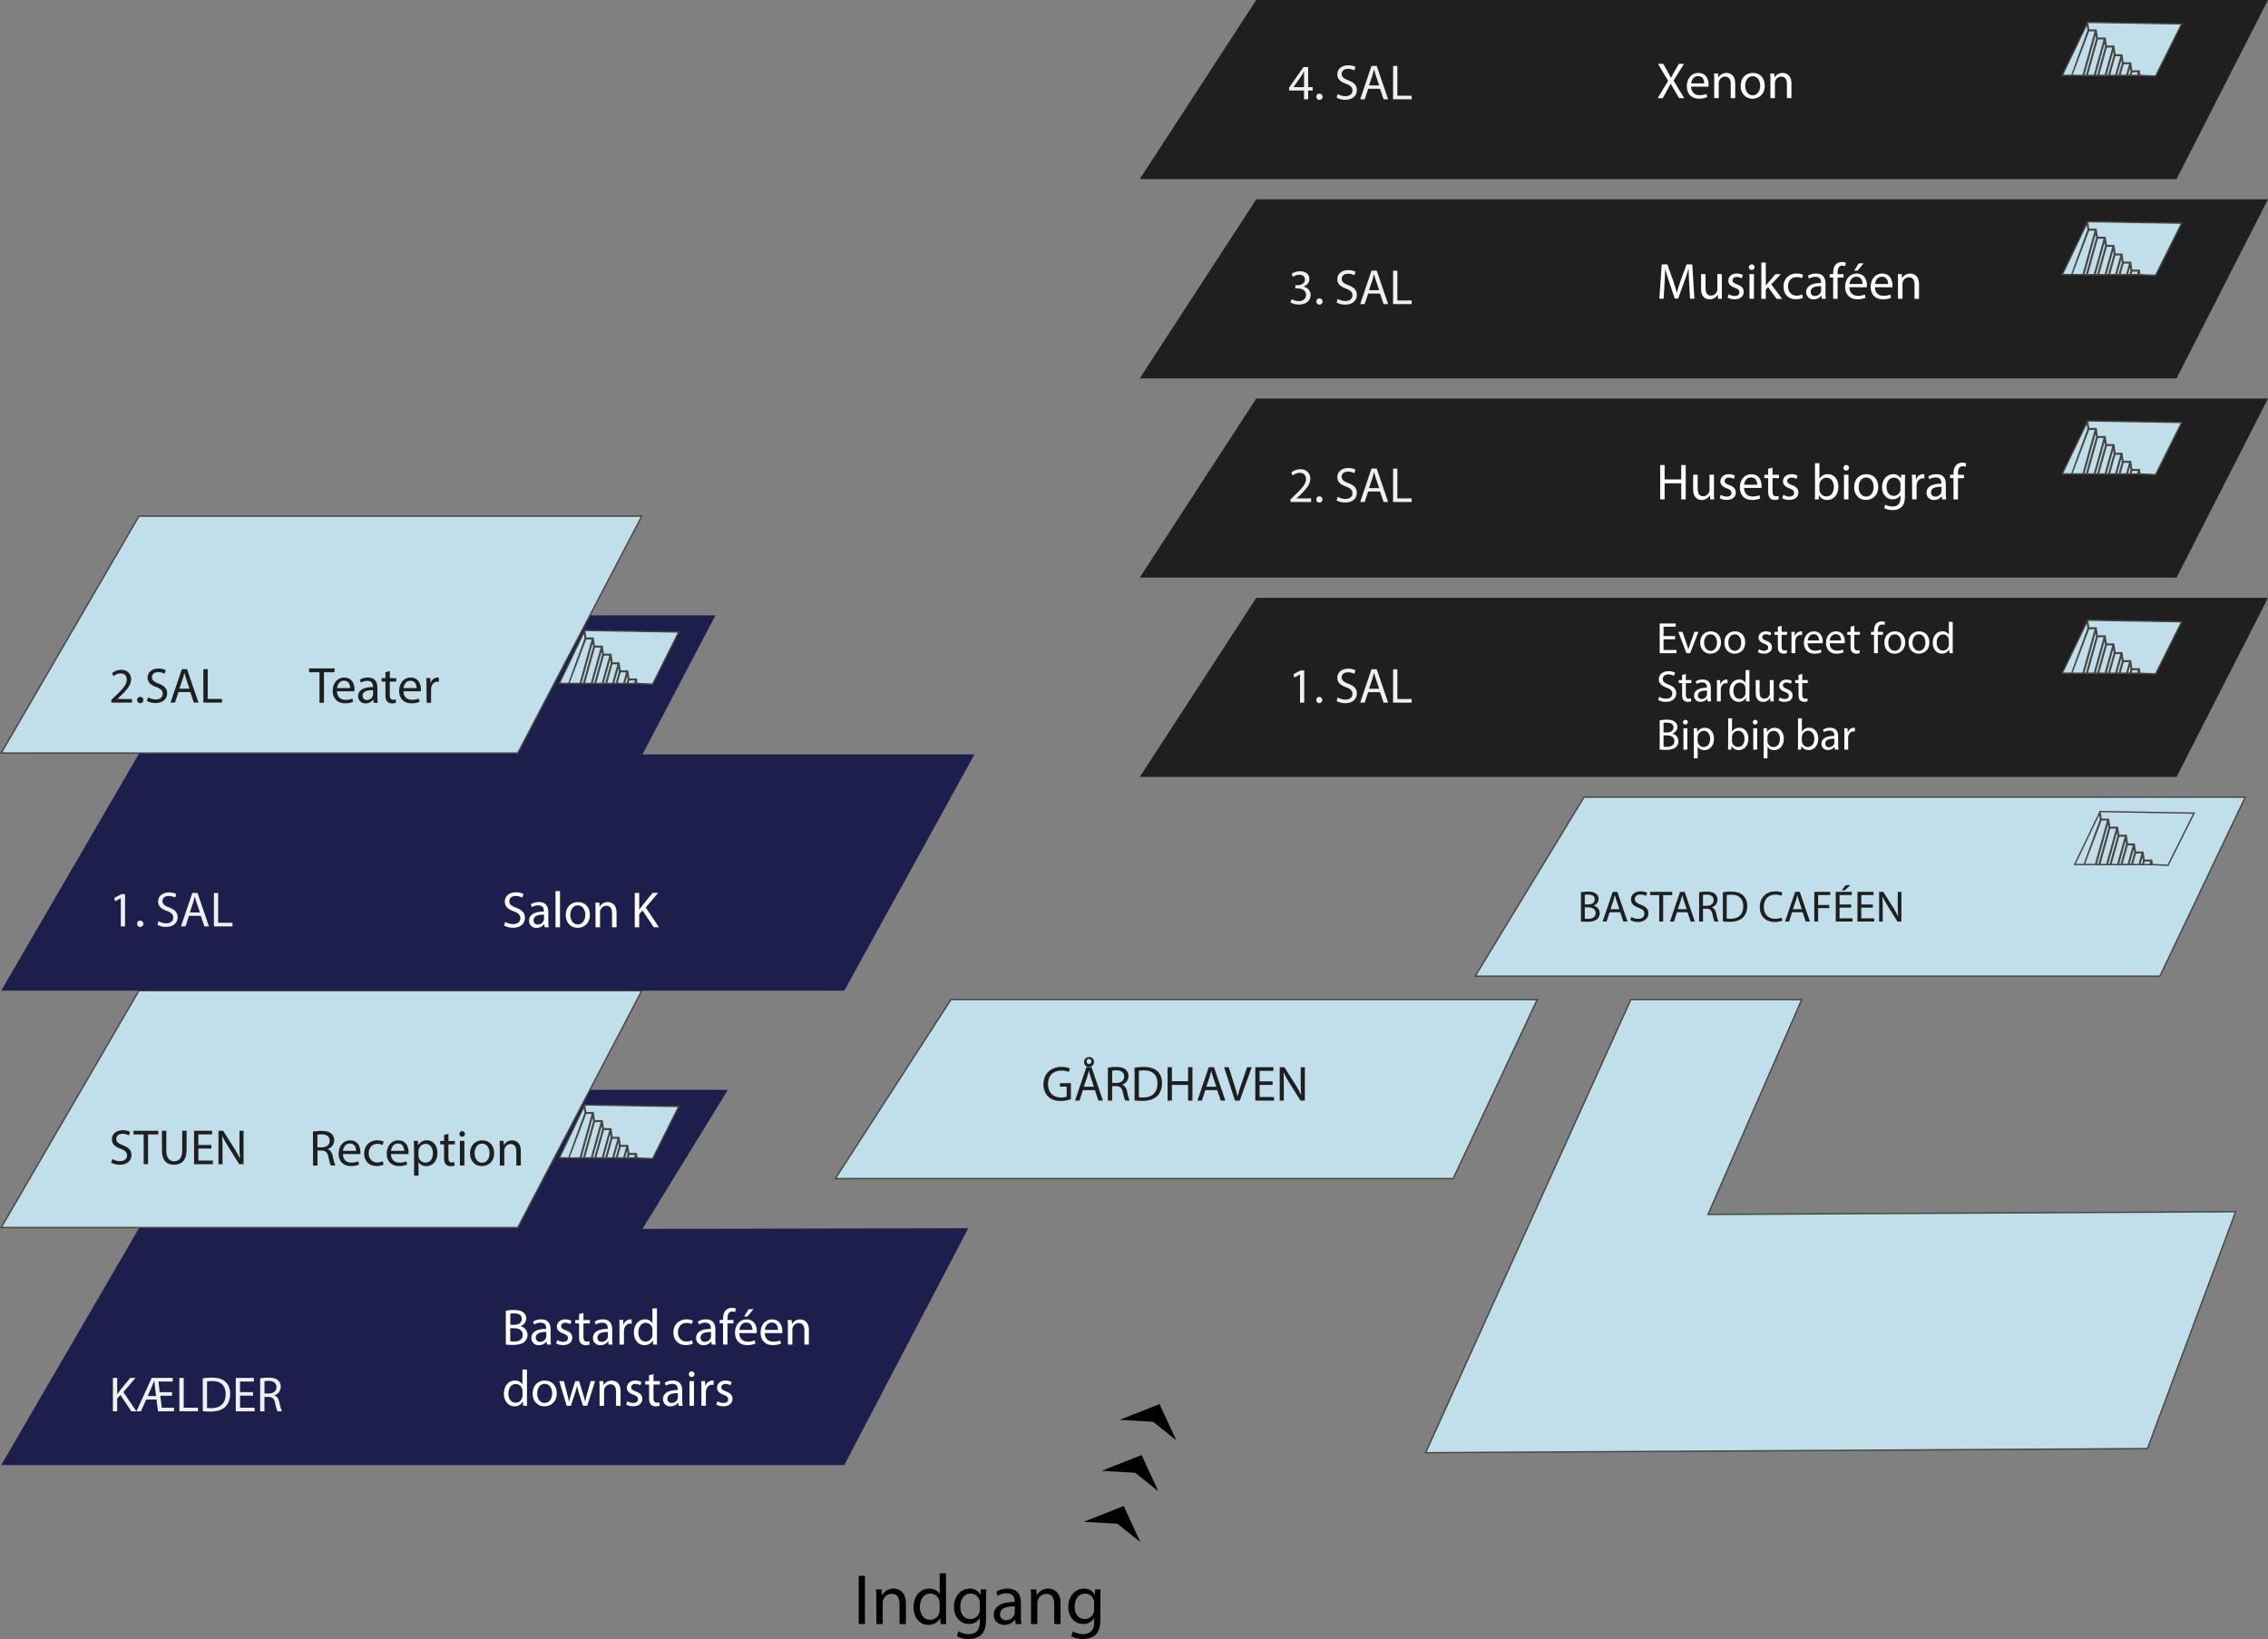 <svg id="baggrund" xmlns="http://www.w3.org/2000/svg" viewBox="0 0 1646.37 1190.04"><rect x="0" y="0" width="1646.37" height="1190.04" fill="#808080" stroke="none"/><defs><style>.cls-1{fill:#1c1e4b;}.cls-2{fill:#c1dfea;stroke:#474643;stroke-miterlimit:10;}.cls-3{fill:#474643;}.cls-4{fill:#efefef;}.cls-5{fill:#1f1f1f;}.cls-6{fill:#fff;}</style></defs><title>plantegning</title><g id="bluekælder"><polygon class="cls-1" points="612.87 1063.75 0.87 1063.75 100.87 891.75 154.37 791.25 528.37 791.25 466.37 892.25 702.87 891.75 612.87 1063.75"/><polygon class="cls-2" points="438.06 820.01 438.09 820.2 437.98 820.22 432.28 840.74 437.22 840.74 442.98 820.01 438.06 820.01"/><polygon class="cls-2" points="443.73 826.32 443.73 825.87 443.88 825.87 443.9 825.79 443.17 821.01 437.69 840.74 439.75 840.74 443.76 826.32 443.73 826.32"/><polygon class="cls-2" points="444.22 826.32 440.22 840.74 444.83 840.74 448.84 826.32 444.22 826.32"/><polygon class="cls-2" points="449.03 827.32 445.3 840.74 447.36 840.74 449.76 832.1 449.03 827.32"/><polygon class="cls-2" points="430.32 809.3 421.64 840.57 421.2 840.45 430.14 808.29 425.2 808.29 412.92 840.68 412.92 840.68 424.8 808.05 424.05 803.2 406.03 840.68 423.65 840.74 431.06 814.07 430.32 809.3"/><polygon class="cls-2" points="436.86 815.15 429.75 840.74 431.81 840.74 437.59 819.93 436.86 815.15"/><polygon class="cls-2" points="492.71 803.37 424.35 802.21 425.22 807.84 430.43 807.84 430.43 808.07 430.65 808.13 430.55 808.5 430.66 808.48 431.5 813.97 431.55 813.99 431.52 814.1 431.56 814.34 431.45 814.36 424.12 840.74 429.29 840.74 436.67 814.15 431.56 814.15 431.56 813.7 436.97 813.7 436.97 813.92 437.18 813.99 437.08 814.36 437.19 814.34 437.99 819.56 443.28 819.56 443.28 819.78 443.49 819.84 443.39 820.22 443.5 820.2 444.34 825.69 444.39 825.7 444.36 825.82 444.37 825.87 449.13 825.87 449.13 826.09 449.35 826.15 449.25 826.52 449.36 826.51 450.16 831.73 455.44 831.73 455.44 831.95 455.66 832.01 455.56 832.38 455.67 832.37 456.47 837.58 461.75 837.58 461.75 837.81 461.97 837.87 461.87 838.24 461.98 838.23 462.36 840.74 473.76 841.25 492.71 803.37"/><polygon class="cls-2" points="450.23 832.18 450.26 832.37 450.15 832.38 447.83 840.74 452.77 840.74 455.15 832.18 450.23 832.18"/><polygon class="cls-2" points="461.17 840.74 461.9 840.74 461.64 839.04 461.17 840.74"/><polygon class="cls-2" points="456.54 838.03 456.57 838.23 456.46 838.24 455.76 840.74 460.7 840.74 461.46 838.03 456.54 838.03"/><polygon class="cls-2" points="455.33 833.18 453.24 840.74 455.3 840.74 456.07 837.96 455.33 833.18"/><polygon class="cls-3" points="424.35 802.21 424.35 802.17 423.9 802.24 424.05 803.2 424.35 802.21 424.35 802.21"/><polygon class="cls-3" points="431.56 814.34 431.52 814.1 431.55 813.99 431.5 813.97 430.66 808.48 430.55 808.5 430.65 808.13 430.43 808.07 430.43 807.84 425.22 807.84 424.35 802.21 424.35 802.21 424.05 803.2 424.8 808.05 412.63 840.39 412.63 840.39 425.2 808.29 430.14 808.29 421.2 840.45 421.64 840.57 430.32 809.3 431.06 814.07 423.65 840.74 424.12 840.74 431.45 814.36 431.56 814.34"/><polygon class="cls-3" points="461.87 838.24 461.97 837.87 461.75 837.81 461.75 837.58 456.47 837.58 455.67 832.37 455.56 832.38 455.66 832.01 455.44 831.95 455.44 831.73 450.16 831.73 449.36 826.51 449.25 826.52 449.35 826.15 449.13 826.09 449.13 825.87 444.37 825.87 444.36 825.82 444.39 825.7 444.34 825.69 443.5 820.2 443.39 820.22 443.49 819.84 443.28 819.78 443.28 819.56 437.99 819.56 437.19 814.34 437.08 814.36 437.18 813.99 436.97 813.92 436.97 813.7 431.56 813.7 431.56 814.15 436.67 814.15 429.29 840.74 429.75 840.74 436.86 815.15 437.59 819.93 431.81 840.74 432.28 840.74 437.98 820.22 438.09 820.2 438.06 820.01 442.98 820.01 437.22 840.74 437.69 840.74 443.17 821.01 443.9 825.79 443.88 825.87 443.73 825.87 443.73 826.32 443.76 826.32 439.75 840.74 440.22 840.74 444.22 826.32 448.84 826.32 444.83 840.74 445.3 840.74 449.03 827.32 449.76 832.1 447.36 840.74 447.83 840.74 450.15 832.38 450.26 832.37 450.23 832.18 455.15 832.18 452.77 840.74 453.24 840.74 455.33 833.18 456.07 837.96 455.3 840.74 455.76 840.74 456.46 838.24 456.57 838.23 456.54 838.03 461.46 838.03 460.7 840.74 461.17 840.74 461.64 839.04 461.9 840.74 462.36 840.74 461.98 838.23 461.87 838.24"/><path class="cls-4" d="M198.58,1176.17h3.13v11.7h.11c.64-.93,1.29-1.8,1.9-2.59l7.42-9.11H215l-8.79,10.3,9.47,14H212l-8-11.91-2.3,2.66v9.25h-3.13Z" transform="translate(-116.63 -175.75)"/><path class="cls-4" d="M215.67,1200.43l11.09-24.26H242v2.63H231.62l.94,7.74h9v2.59H233l1.08,8.68h8.89v2.62H231.33l-1.08-8.56H222.8l-3.89,8.56Zm14.22-11.08-.79-7c-.14-1.16-.36-2.7-.43-3.93h-.14c-.44,1.15-1,2.52-1.55,3.82l-3.13,7.09Z" transform="translate(-116.63 -175.75)"/><path class="cls-4" d="M246.81,1176.17H250v21.64h10.36v2.62h-13.5Z" transform="translate(-116.63 -175.75)"/><path class="cls-4" d="M263.81,1176.5a44.35,44.35,0,0,1,6.65-.51c4.5,0,7.71,1,9.83,3s3.42,4.78,3.42,8.71-1.22,7.2-3.49,9.43-6,3.49-10.73,3.49a50.32,50.32,0,0,1-5.68-.29Zm3.13,21.45a20.22,20.22,0,0,0,3.17.18c6.69,0,10.33-3.74,10.33-10.29,0-5.73-3.21-9.36-9.83-9.36a17.84,17.84,0,0,0-3.67.32Z" transform="translate(-116.63 -175.75)"/><path class="cls-4" d="M300.34,1189.06h-9.43v8.75h10.51v2.62H287.78v-24.26h13.1v2.63h-10v7.67h9.43Z" transform="translate(-116.63 -175.75)"/><path class="cls-4" d="M305.49,1176.5a32.09,32.09,0,0,1,6-.51c3.35,0,5.51.62,7,2a6,6,0,0,1,1.91,4.61,6.36,6.36,0,0,1-4.57,6.19v.11c1.87.65,3,2.38,3.56,4.9a38.3,38.3,0,0,0,1.88,6.65h-3.24a30.65,30.65,0,0,1-1.62-5.79c-.72-3.35-2-4.61-4.86-4.72h-2.95v10.51h-3.14Zm3.14,11h3.2c3.35,0,5.47-1.84,5.47-4.61,0-3.13-2.27-4.5-5.58-4.53a13.16,13.16,0,0,0-3.09.28Z" transform="translate(-116.63 -175.75)"/></g><g id="bluestuen"><polygon class="cls-2" points="375.87 891.25 0.87 891.25 100.87 719.25 465.87 719.25 375.87 891.25"/><path class="cls-5" d="M198.14,1017.21a11.17,11.17,0,0,0,5.62,1.58c3.2,0,5.07-1.69,5.07-4.14,0-2.27-1.29-3.56-4.57-4.82-4-1.41-6.4-3.46-6.4-6.88,0-3.78,3.13-6.59,7.84-6.59a11.05,11.05,0,0,1,5.37,1.19l-.87,2.56a9.68,9.68,0,0,0-4.61-1.15c-3.31,0-4.57,2-4.57,3.63,0,2.27,1.48,3.39,4.83,4.68,4.1,1.59,6.19,3.56,6.19,7.13,0,3.74-2.77,7-8.5,7a12.48,12.48,0,0,1-6.19-1.55Z" transform="translate(-116.63 -175.75)"/><path class="cls-5" d="M220.93,999.42h-7.38v-2.66h18v2.66H224.1V1021h-3.17Z" transform="translate(-116.63 -175.75)"/><path class="cls-5" d="M237.35,996.76v14.36c0,5.44,2.41,7.74,5.65,7.74,3.6,0,5.9-2.37,5.9-7.74V996.76h3.17v14.15c0,7.45-3.92,10.51-9.18,10.51-5,0-8.71-2.85-8.71-10.37V996.76Z" transform="translate(-116.63 -175.75)"/><path class="cls-5" d="M270.07,1009.65h-9.43v8.74h10.51V1021H257.51V996.76h13.1v2.63h-10v7.67h9.43Z" transform="translate(-116.63 -175.75)"/><path class="cls-5" d="M275.22,1021V996.76h3.42l7.77,12.27a68.5,68.5,0,0,1,4.36,7.89l.07,0c-.29-3.24-.36-6.19-.36-10V996.76h2.95V1021h-3.17l-7.7-12.31a76.38,76.38,0,0,1-4.53-8.1l-.11,0c.18,3.06.25,6,.25,10V1021Z" transform="translate(-116.63 -175.75)"/></g><g id="blue2sal"><polygon class="cls-1" points="612.87 719.25 0.87 719.25 100.87 547.25 154.37 446.75 519.37 446.75 466.37 547.75 707.37 547.75 612.87 719.25"/><polygon class="cls-2" points="438.06 475.51 438.09 475.7 437.98 475.72 432.28 496.24 437.22 496.24 442.98 475.51 438.06 475.51"/><polygon class="cls-2" points="443.73 481.82 443.73 481.37 443.88 481.37 443.9 481.29 443.17 476.51 437.69 496.24 439.75 496.24 443.76 481.82 443.73 481.82"/><polygon class="cls-2" points="444.22 481.82 440.22 496.24 444.83 496.24 448.84 481.82 444.22 481.82"/><polygon class="cls-2" points="449.03 482.82 445.3 496.24 447.36 496.24 449.76 487.6 449.03 482.82"/><polygon class="cls-2" points="430.32 464.8 421.64 496.07 421.2 495.95 430.14 463.79 425.2 463.79 412.92 496.18 412.92 496.18 424.8 463.55 424.05 458.7 406.03 496.18 423.65 496.24 431.06 469.57 430.32 464.8"/><polygon class="cls-2" points="436.86 470.65 429.75 496.24 431.81 496.24 437.59 475.43 436.86 470.65"/><polygon class="cls-2" points="492.71 458.87 424.35 457.71 425.22 463.34 430.43 463.34 430.43 463.57 430.65 463.63 430.55 464 430.66 463.98 431.5 469.47 431.55 469.49 431.52 469.6 431.56 469.84 431.45 469.86 424.12 496.24 429.29 496.24 436.67 469.65 431.56 469.65 431.56 469.2 436.97 469.2 436.97 469.43 437.18 469.49 437.08 469.86 437.19 469.84 437.99 475.06 443.28 475.06 443.28 475.28 443.49 475.34 443.39 475.72 443.5 475.7 444.34 481.19 444.39 481.2 444.36 481.32 444.37 481.37 449.13 481.37 449.13 481.59 449.35 481.65 449.25 482.02 449.36 482.01 450.16 487.23 455.44 487.23 455.44 487.45 455.66 487.51 455.56 487.88 455.67 487.87 456.47 493.08 461.75 493.08 461.75 493.31 461.97 493.37 461.87 493.74 461.98 493.73 462.36 496.24 473.76 496.75 492.71 458.87"/><polygon class="cls-2" points="450.23 487.68 450.26 487.87 450.15 487.88 447.83 496.24 452.77 496.24 455.15 487.68 450.23 487.68"/><polygon class="cls-2" points="461.17 496.24 461.9 496.24 461.64 494.54 461.17 496.24"/><polygon class="cls-2" points="456.54 493.53 456.57 493.73 456.46 493.74 455.76 496.24 460.7 496.24 461.46 493.53 456.54 493.53"/><polygon class="cls-2" points="455.33 488.68 453.24 496.24 455.3 496.24 456.07 493.45 455.33 488.68"/><polygon class="cls-3" points="424.35 457.71 424.35 457.67 423.9 457.74 424.05 458.7 424.35 457.71 424.35 457.71"/><polygon class="cls-3" points="431.56 469.84 431.52 469.6 431.55 469.49 431.5 469.47 430.66 463.98 430.55 464 430.65 463.63 430.43 463.57 430.43 463.34 425.22 463.34 424.35 457.71 424.35 457.71 424.05 458.7 424.8 463.55 412.63 495.89 412.63 495.89 425.2 463.79 430.14 463.79 421.2 495.95 421.64 496.07 430.32 464.8 431.06 469.57 423.65 496.24 424.12 496.24 431.45 469.86 431.56 469.84"/><polygon class="cls-3" points="461.87 493.74 461.97 493.37 461.75 493.31 461.75 493.08 456.47 493.08 455.67 487.87 455.56 487.88 455.66 487.51 455.44 487.45 455.44 487.23 450.16 487.23 449.36 482.01 449.25 482.02 449.35 481.65 449.13 481.59 449.13 481.37 444.37 481.37 444.36 481.32 444.39 481.2 444.34 481.19 443.5 475.7 443.39 475.72 443.49 475.34 443.28 475.28 443.28 475.06 437.99 475.06 437.19 469.84 437.08 469.86 437.18 469.49 436.97 469.43 436.97 469.2 431.56 469.2 431.56 469.65 436.67 469.65 429.29 496.24 429.75 496.24 436.86 470.65 437.59 475.43 431.81 496.24 432.28 496.24 437.98 475.72 438.09 475.7 438.06 475.51 442.98 475.51 437.22 496.24 437.69 496.24 443.17 476.51 443.9 481.29 443.88 481.37 443.73 481.37 443.73 481.82 443.76 481.82 439.75 496.24 440.22 496.24 444.22 481.82 448.84 481.82 444.83 496.24 445.3 496.24 449.03 482.82 449.76 487.6 447.36 496.24 447.83 496.24 450.15 487.88 450.26 487.87 450.23 487.68 455.15 487.68 452.77 496.24 453.24 496.24 455.33 488.68 456.07 493.45 455.3 496.24 455.76 496.24 456.46 493.74 456.57 493.73 456.54 493.53 461.46 493.53 460.7 496.24 461.17 496.24 461.64 494.54 461.9 496.24 462.36 496.24 461.98 493.73 461.87 493.74"/><path class="cls-4" d="M204.33,827.91h-.07l-4.06,2.19-.62-2.41,5.11-2.73h2.7v23.39h-3.06Z" transform="translate(-116.63 -175.75)"/><path class="cls-4" d="M216.18,846.48a2.13,2.13,0,0,1,2.16-2.27,2.27,2.27,0,1,1-2.16,2.27Z" transform="translate(-116.63 -175.75)"/><path class="cls-4" d="M231.69,844.54a11.17,11.17,0,0,0,5.62,1.58c3.2,0,5.07-1.69,5.07-4.14,0-2.26-1.29-3.56-4.57-4.82-4-1.4-6.4-3.46-6.4-6.87,0-3.79,3.13-6.59,7.84-6.59a10.94,10.94,0,0,1,5.37,1.19l-.87,2.55a9.67,9.67,0,0,0-4.6-1.15c-3.32,0-4.58,2-4.58,3.63,0,2.27,1.48,3.39,4.83,4.68,4.1,1.59,6.19,3.57,6.19,7.13,0,3.74-2.77,7-8.5,7a12.59,12.59,0,0,1-6.19-1.54Z" transform="translate(-116.63 -175.75)"/><path class="cls-4" d="M253.8,840.72l-2.52,7.63H248l8.24-24.26h3.78l8.28,24.26H265l-2.59-7.63Zm7.95-2.44-2.37-7c-.54-1.58-.9-3-1.26-4.42H258c-.35,1.43-.75,2.91-1.22,4.39l-2.37,7Z" transform="translate(-116.63 -175.75)"/><path class="cls-4" d="M271.91,824.09H275v21.64H285.4v2.62H271.91Z" transform="translate(-116.63 -175.75)"/><polygon class="cls-2" points="375.87 546.75 0.87 546.75 100.87 374.75 465.87 374.75 375.87 546.75"/><path class="cls-5" d="M197.46,685.85v-1.94l2.48-2.41c6-5.69,8.68-8.71,8.71-12.24,0-2.38-1.15-4.57-4.64-4.57a8,8,0,0,0-5,2l-1-2.23a10.25,10.25,0,0,1,6.62-2.38c5,0,7.16,3.46,7.16,6.8,0,4.32-3.13,7.82-8.06,12.57l-1.87,1.73v.07H212.4v2.62Z" transform="translate(-116.63 -175.75)"/><path class="cls-5" d="M216.18,684a2.13,2.13,0,0,1,2.16-2.27,2.27,2.27,0,1,1-2.16,2.27Z" transform="translate(-116.63 -175.75)"/><path class="cls-5" d="M224.06,682a11.17,11.17,0,0,0,5.62,1.58c3.2,0,5.07-1.69,5.07-4.14,0-2.26-1.29-3.56-4.57-4.82-4-1.4-6.41-3.46-6.41-6.87,0-3.79,3.14-6.59,7.85-6.59a10.94,10.94,0,0,1,5.37,1.19l-.87,2.55a9.68,9.68,0,0,0-4.61-1.15c-3.31,0-4.57,2-4.57,3.63,0,2.27,1.48,3.39,4.83,4.68,4.1,1.59,6.19,3.57,6.19,7.13,0,3.74-2.77,7-8.5,7a12.59,12.59,0,0,1-6.19-1.54Z" transform="translate(-116.63 -175.75)"/><path class="cls-5" d="M246.17,678.22l-2.52,7.63h-3.24l8.24-24.26h3.78l8.28,24.26h-3.35l-2.59-7.63Zm8-2.44-2.37-7c-.54-1.58-.9-3-1.26-4.42h-.08c-.36,1.43-.75,2.91-1.22,4.39l-2.38,7Z" transform="translate(-116.63 -175.75)"/><path class="cls-5" d="M264.27,661.59h3.14v21.64h10.36v2.62h-13.5Z" transform="translate(-116.63 -175.75)"/></g><g id="indgang"><path d="M744.48,1319.87v35.05H740v-35.05Z" transform="translate(-116.63 -175.75)"/><path d="M752.74,1336.56c0-2.6,0-4.73-.2-6.81h4.05l.26,4.16H757a9.25,9.25,0,0,1,8.32-4.73c3.48,0,8.89,2.08,8.89,10.71v15h-4.58v-14.51c0-4.05-1.51-7.44-5.82-7.44a6.71,6.71,0,0,0-6.45,6.82v15.13h-4.58Z" transform="translate(-116.63 -175.75)"/><path d="M803.34,1318v30.42c0,2.24,0,4.78.21,6.5h-4.11l-.21-4.37h-.1a9.31,9.31,0,0,1-8.58,4.94c-6.09,0-10.77-5.15-10.77-12.79,0-8.37,5.15-13.52,11.29-13.52,3.85,0,6.45,1.82,7.59,3.85h.1v-15Zm-4.58,22a8.38,8.38,0,0,0-.2-1.93,6.74,6.74,0,0,0-6.61-5.3c-4.73,0-7.54,4.16-7.54,9.72,0,5.1,2.5,9.31,7.44,9.31a6.89,6.89,0,0,0,6.71-5.46,8.26,8.26,0,0,0,.2-2Z" transform="translate(-116.63 -175.75)"/><path d="M832.62,1329.75c-.11,1.82-.21,3.85-.21,6.92v14.61c0,5.77-1.15,9.31-3.59,11.49s-6,3-9.15,3a16.29,16.29,0,0,1-8.38-2.08l1.15-3.49a14.16,14.16,0,0,0,7.38,2c4.68,0,8.12-2.44,8.12-8.79v-2.81h-.11a9,9,0,0,1-8,4.22c-6.24,0-10.71-5.31-10.71-12.28,0-8.52,5.56-13.36,11.34-13.36a8.38,8.38,0,0,1,7.85,4.37h.1l.21-3.8Zm-4.74,9.93a6.48,6.48,0,0,0-.26-2.08,6.59,6.59,0,0,0-6.39-4.83c-4.37,0-7.49,3.69-7.49,9.51,0,4.94,2.49,9,7.43,9a6.7,6.7,0,0,0,6.35-4.68,7.93,7.93,0,0,0,.36-2.44Z" transform="translate(-116.63 -175.75)"/><path d="M853.93,1354.92l-.36-3.17h-.16a9.37,9.37,0,0,1-7.69,3.74c-5.1,0-7.7-3.59-7.7-7.23,0-6.08,5.41-9.41,15.13-9.36v-.52c0-2.08-.57-5.82-5.72-5.82a12.57,12.57,0,0,0-6.55,1.87l-1-3a15.56,15.56,0,0,1,8.27-2.24c7.7,0,9.57,5.25,9.57,10.3v9.41a35.72,35.72,0,0,0,.41,6Zm-.67-12.84c-5-.11-10.66.78-10.66,5.66a4,4,0,0,0,4.31,4.37,6.27,6.27,0,0,0,6.09-4.21,5,5,0,0,0,.26-1.46Z" transform="translate(-116.63 -175.75)"/><path d="M865.06,1336.56c0-2.6,0-4.73-.21-6.81h4.06l.26,4.16h.1a9.26,9.26,0,0,1,8.32-4.73c3.49,0,8.9,2.08,8.9,10.71v15h-4.58v-14.51c0-4.05-1.51-7.44-5.82-7.44a6.71,6.71,0,0,0-6.45,6.82v15.13h-4.58Z" transform="translate(-116.63 -175.75)"/><path d="M915.61,1329.75c-.11,1.82-.21,3.85-.21,6.92v14.61c0,5.77-1.15,9.31-3.59,11.49s-6,3-9.15,3a16.23,16.23,0,0,1-8.37-2.08l1.14-3.49a14.16,14.16,0,0,0,7.38,2c4.68,0,8.12-2.44,8.12-8.79v-2.81h-.11a9,9,0,0,1-8,4.22c-6.24,0-10.71-5.31-10.71-12.28,0-8.52,5.57-13.36,11.34-13.36,4.37,0,6.76,2.29,7.85,4.37h.1l.21-3.8Zm-4.74,9.93a6.48,6.48,0,0,0-.26-2.08,6.58,6.58,0,0,0-6.39-4.83c-4.37,0-7.49,3.69-7.49,9.51,0,4.94,2.5,9,7.44,9a6.7,6.7,0,0,0,6.34-4.68,7.93,7.93,0,0,0,.36-2.44Z" transform="translate(-116.63 -175.75)"/><polygon points="815.71 1093.42 786.73 1104.89 811 1106.29 827.84 1119.67 815.71 1093.42"/><polygon points="828.71 1056.42 799.73 1067.89 824 1069.29 840.84 1082.67 828.71 1056.42"/><polygon points="841.71 1019.42 812.73 1030.89 837 1032.29 853.84 1045.67 841.71 1019.42"/></g><g id="sort4sal"><polygon class="cls-5" points="1579.99 130 827.37 130 911.95 0 1646.37 0 1579.99 130"/><polygon class="cls-2" points="1529.06 34.01 1529.09 34.2 1528.98 34.22 1523.28 54.74 1528.22 54.74 1533.98 34.01 1529.06 34.01"/><polygon class="cls-2" points="1534.73 40.32 1534.73 39.87 1534.88 39.87 1534.9 39.79 1534.17 35.01 1528.69 54.74 1530.75 54.74 1534.76 40.32 1534.73 40.32"/><polygon class="cls-2" points="1535.22 40.32 1531.22 54.74 1535.83 54.74 1539.84 40.32 1535.22 40.32"/><polygon class="cls-2" points="1540.03 41.32 1536.3 54.74 1538.36 54.74 1540.76 46.1 1540.03 41.32"/><polygon class="cls-2" points="1521.33 23.3 1512.64 54.57 1512.2 54.45 1521.14 22.29 1516.2 22.29 1503.92 54.68 1503.92 54.68 1515.8 22.05 1515.05 17.2 1497.03 54.68 1514.65 54.74 1522.06 28.07 1521.33 23.3"/><polygon class="cls-2" points="1527.86 29.16 1520.75 54.74 1522.81 54.74 1528.59 33.93 1527.86 29.16"/><polygon class="cls-2" points="1583.71 17.37 1515.35 16.21 1516.22 21.84 1521.43 21.84 1521.43 22.07 1521.65 22.13 1521.55 22.5 1521.66 22.48 1522.5 27.97 1522.55 27.98 1522.52 28.1 1522.56 28.34 1522.45 28.36 1515.12 54.74 1520.29 54.74 1527.67 28.15 1522.56 28.15 1522.56 27.7 1527.97 27.7 1527.97 27.93 1528.18 27.98 1528.08 28.36 1528.19 28.34 1528.99 33.56 1534.28 33.56 1534.28 33.78 1534.49 33.84 1534.39 34.22 1534.5 34.2 1535.34 39.69 1535.39 39.7 1535.36 39.82 1535.37 39.87 1540.13 39.87 1540.13 40.09 1540.35 40.15 1540.25 40.52 1540.36 40.51 1541.16 45.73 1546.44 45.73 1546.44 45.95 1546.66 46.01 1546.56 46.38 1546.67 46.37 1547.47 51.58 1552.75 51.58 1552.75 51.81 1552.97 51.87 1552.87 52.24 1552.97 52.23 1553.36 54.74 1564.76 55.25 1583.71 17.37"/><polygon class="cls-2" points="1541.23 46.18 1541.26 46.37 1541.15 46.38 1538.83 54.74 1543.77 54.74 1546.15 46.18 1541.23 46.18"/><polygon class="cls-2" points="1552.17 54.74 1552.9 54.74 1552.64 53.04 1552.17 54.74"/><polygon class="cls-2" points="1547.54 52.03 1547.57 52.23 1547.46 52.24 1546.77 54.74 1551.7 54.74 1552.46 52.03 1547.54 52.03"/><polygon class="cls-2" points="1546.34 47.18 1544.24 54.74 1546.3 54.74 1547.07 51.95 1546.34 47.18"/><polygon class="cls-3" points="1515.35 16.21 1515.35 16.17 1514.9 16.24 1515.05 17.2 1515.35 16.21 1515.35 16.21"/><polygon class="cls-3" points="1522.56 28.34 1522.52 28.1 1522.55 27.98 1522.5 27.97 1521.66 22.48 1521.55 22.5 1521.65 22.13 1521.43 22.07 1521.43 21.84 1516.22 21.84 1515.35 16.21 1515.35 16.21 1515.05 17.2 1515.8 22.05 1503.63 54.39 1503.63 54.39 1516.2 22.29 1521.14 22.29 1512.2 54.45 1512.64 54.57 1521.33 23.3 1522.06 28.07 1514.65 54.74 1515.12 54.74 1522.45 28.36 1522.56 28.34"/><polygon class="cls-3" points="1552.87 52.24 1552.97 51.87 1552.75 51.81 1552.75 51.58 1547.47 51.58 1546.67 46.37 1546.56 46.38 1546.66 46.01 1546.44 45.95 1546.44 45.73 1541.16 45.73 1540.36 40.51 1540.25 40.52 1540.35 40.15 1540.13 40.09 1540.13 39.87 1535.37 39.87 1535.36 39.82 1535.39 39.7 1535.34 39.69 1534.5 34.2 1534.39 34.22 1534.49 33.84 1534.28 33.78 1534.28 33.56 1528.99 33.56 1528.19 28.34 1528.08 28.36 1528.18 27.98 1527.97 27.93 1527.97 27.7 1522.56 27.7 1522.56 28.15 1527.67 28.15 1520.29 54.74 1520.75 54.74 1527.86 29.16 1528.59 33.93 1522.81 54.74 1523.28 54.74 1528.98 34.22 1529.09 34.2 1529.06 34.01 1533.98 34.01 1528.22 54.74 1528.69 54.74 1534.17 35.01 1534.9 39.79 1534.88 39.87 1534.73 39.87 1534.73 40.32 1534.76 40.32 1530.75 54.74 1531.22 54.74 1535.22 40.32 1539.84 40.32 1535.83 54.74 1536.3 54.74 1540.03 41.32 1540.76 46.1 1538.36 54.74 1538.83 54.74 1541.15 46.38 1541.26 46.37 1541.23 46.18 1546.15 46.18 1543.77 54.74 1544.24 54.74 1546.34 47.18 1547.07 51.95 1546.3 54.74 1546.77 54.74 1547.46 52.24 1547.57 52.23 1547.54 52.03 1552.46 52.03 1551.7 54.74 1552.17 54.74 1552.64 53.04 1552.9 54.74 1553.36 54.74 1552.97 52.23 1552.87 52.24"/><path class="cls-4" d="M1063.25,247.85v-6.37h-10.87V239.4l10.44-14.94h3.42V239h3.27v2.48h-3.27v6.37Zm0-8.85v-7.81c0-1.23,0-2.45.11-3.67h-.11c-.72,1.36-1.3,2.37-1.94,3.45l-5.73,8V239Z" transform="translate(-116.63 -175.75)"/><path class="cls-4" d="M1072.18,246a2.13,2.13,0,0,1,2.16-2.27,2.27,2.27,0,1,1-2.16,2.27Z" transform="translate(-116.63 -175.75)"/><path class="cls-4" d="M1087.69,244a11.17,11.17,0,0,0,5.62,1.58c3.2,0,5.07-1.69,5.07-4.14,0-2.26-1.29-3.56-4.57-4.82-4-1.4-6.4-3.46-6.4-6.87,0-3.79,3.13-6.59,7.84-6.59a10.94,10.94,0,0,1,5.37,1.19l-.87,2.55a9.67,9.67,0,0,0-4.6-1.15c-3.32,0-4.58,2-4.58,3.63,0,2.27,1.48,3.39,4.83,4.68,4.1,1.59,6.19,3.57,6.19,7.13,0,3.74-2.77,7-8.5,7a12.59,12.59,0,0,1-6.19-1.54Z" transform="translate(-116.63 -175.75)"/><path class="cls-4" d="M1109.8,240.22l-2.52,7.63H1104l8.24-24.26h3.78l8.28,24.26H1121l-2.59-7.63Zm8-2.44-2.37-7c-.54-1.58-.9-3-1.26-4.42H1114c-.35,1.43-.75,2.91-1.22,4.39l-2.37,7Z" transform="translate(-116.63 -175.75)"/><path class="cls-4" d="M1127.91,223.59H1131v21.64h10.36v2.62h-13.49Z" transform="translate(-116.63 -175.75)"/></g><g id="sort3sal"><polygon class="cls-5" points="1579.99 274.69 827.37 274.69 911.95 144.69 1646.37 144.69 1579.99 274.69"/><polygon class="cls-2" points="1529.06 178.7 1529.09 178.89 1528.98 178.9 1523.28 199.43 1528.22 199.43 1533.98 178.7 1529.06 178.7"/><polygon class="cls-2" points="1534.73 185 1534.73 184.55 1534.88 184.55 1534.9 184.48 1534.17 179.7 1528.69 199.43 1530.75 199.43 1534.76 185 1534.73 185"/><polygon class="cls-2" points="1535.22 185 1531.22 199.43 1535.83 199.43 1539.84 185 1535.22 185"/><polygon class="cls-2" points="1540.03 186.01 1536.3 199.43 1538.36 199.43 1540.76 190.78 1540.03 186.01"/><polygon class="cls-2" points="1521.33 167.99 1512.64 199.26 1512.2 199.14 1521.14 166.98 1516.2 166.98 1503.92 199.36 1503.92 199.36 1515.8 166.74 1515.05 161.88 1497.03 199.36 1514.65 199.43 1522.06 172.76 1521.33 167.99"/><polygon class="cls-2" points="1527.86 173.84 1520.75 199.43 1522.81 199.43 1528.59 178.62 1527.86 173.84"/><polygon class="cls-2" points="1583.71 162.05 1515.35 160.9 1516.22 166.53 1521.43 166.53 1521.43 166.75 1521.65 166.81 1521.55 167.19 1521.66 167.17 1522.5 172.66 1522.55 172.67 1522.52 172.79 1522.56 173.03 1522.45 173.04 1515.12 199.43 1520.29 199.43 1527.67 172.84 1522.56 172.84 1522.56 172.39 1527.97 172.39 1527.97 172.61 1528.18 172.67 1528.08 173.04 1528.19 173.03 1528.99 178.25 1534.28 178.25 1534.28 178.47 1534.49 178.53 1534.39 178.9 1534.5 178.89 1535.34 184.38 1535.39 184.39 1535.36 184.5 1535.37 184.55 1540.13 184.55 1540.13 184.78 1540.35 184.84 1540.25 185.21 1540.36 185.2 1541.16 190.41 1546.44 190.41 1546.44 190.64 1546.66 190.7 1546.56 191.07 1546.67 191.05 1547.47 196.27 1552.75 196.27 1552.75 196.5 1552.97 196.56 1552.87 196.93 1552.97 196.91 1553.36 199.43 1564.76 199.94 1583.71 162.05"/><polygon class="cls-2" points="1541.23 190.86 1541.26 191.05 1541.15 191.07 1538.83 199.43 1543.77 199.43 1546.15 190.86 1541.23 190.86"/><polygon class="cls-2" points="1552.17 199.43 1552.9 199.43 1552.64 197.73 1552.17 199.43"/><polygon class="cls-2" points="1547.54 196.72 1547.57 196.91 1547.46 196.93 1546.77 199.43 1551.7 199.43 1552.46 196.72 1547.54 196.72"/><polygon class="cls-2" points="1546.34 191.87 1544.24 199.43 1546.3 199.43 1547.07 196.64 1546.34 191.87"/><polygon class="cls-3" points="1515.35 160.9 1515.35 160.86 1514.9 160.93 1515.05 161.88 1515.35 160.9 1515.35 160.9"/><polygon class="cls-3" points="1522.56 173.03 1522.52 172.79 1522.55 172.67 1522.5 172.66 1521.66 167.17 1521.55 167.19 1521.65 166.81 1521.43 166.75 1521.43 166.53 1516.22 166.53 1515.35 160.9 1515.35 160.9 1515.05 161.88 1515.8 166.74 1503.63 199.08 1503.63 199.08 1516.2 166.98 1521.14 166.98 1512.2 199.14 1512.64 199.26 1521.33 167.99 1522.06 172.76 1514.65 199.43 1515.12 199.43 1522.45 173.04 1522.56 173.03"/><polygon class="cls-3" points="1552.87 196.93 1552.97 196.56 1552.75 196.5 1552.75 196.27 1547.47 196.27 1546.67 191.05 1546.56 191.07 1546.66 190.7 1546.44 190.64 1546.44 190.41 1541.16 190.41 1540.36 185.2 1540.25 185.21 1540.35 184.84 1540.13 184.78 1540.13 184.55 1535.37 184.55 1535.36 184.5 1535.39 184.39 1535.34 184.38 1534.5 178.89 1534.39 178.9 1534.49 178.53 1534.28 178.47 1534.28 178.25 1528.99 178.25 1528.19 173.03 1528.08 173.04 1528.18 172.67 1527.97 172.61 1527.97 172.39 1522.56 172.39 1522.56 172.84 1527.67 172.84 1520.29 199.43 1520.75 199.43 1527.86 173.84 1528.59 178.62 1522.81 199.43 1523.28 199.43 1528.98 178.9 1529.09 178.89 1529.06 178.7 1533.98 178.7 1528.22 199.43 1528.69 199.43 1534.17 179.7 1534.9 184.48 1534.88 184.55 1534.73 184.55 1534.73 185 1534.76 185 1530.75 199.43 1531.22 199.43 1535.22 185 1539.84 185 1535.83 199.43 1536.3 199.43 1540.03 186.01 1540.76 190.78 1538.36 199.43 1538.83 199.43 1541.15 191.07 1541.26 191.05 1541.23 190.86 1546.15 190.86 1543.77 199.43 1544.24 199.43 1546.34 191.87 1547.07 196.64 1546.3 199.43 1546.77 199.43 1547.46 196.93 1547.57 196.91 1547.54 196.72 1552.46 196.72 1551.7 199.43 1552.17 199.43 1552.64 197.73 1552.9 199.43 1553.36 199.43 1552.97 196.91 1552.87 196.93"/><path class="cls-4" d="M1054.22,392.91a10.63,10.63,0,0,0,5.18,1.47c4.07,0,5.33-2.59,5.29-4.53,0-3.28-3-4.68-6-4.68h-1.76v-2.38h1.76c2.31,0,5.22-1.19,5.22-4,0-1.87-1.19-3.53-4.1-3.53a8.61,8.61,0,0,0-4.68,1.55l-.83-2.3a11.14,11.14,0,0,1,6.12-1.8c4.61,0,6.7,2.73,6.7,5.58,0,2.41-1.44,4.46-4.32,5.51v.07a6.09,6.09,0,0,1,5.22,6c0,3.74-2.92,7-8.54,7a11.85,11.85,0,0,1-6.08-1.59Z" transform="translate(-116.63 -175.75)"/><path class="cls-4" d="M1072.18,394.67a2.13,2.13,0,0,1,2.16-2.27,2.27,2.27,0,1,1-2.16,2.27Z" transform="translate(-116.63 -175.75)"/><path class="cls-4" d="M1087.69,392.73a11.17,11.17,0,0,0,5.62,1.58c3.2,0,5.07-1.69,5.07-4.14,0-2.27-1.29-3.56-4.57-4.82-4-1.41-6.4-3.46-6.4-6.88,0-3.78,3.13-6.59,7.84-6.59a11.05,11.05,0,0,1,5.37,1.19l-.87,2.56a9.67,9.67,0,0,0-4.6-1.15c-3.32,0-4.58,2-4.58,3.63,0,2.27,1.48,3.39,4.83,4.68,4.1,1.59,6.19,3.57,6.19,7.13,0,3.74-2.77,7-8.5,7a12.48,12.48,0,0,1-6.19-1.55Z" transform="translate(-116.63 -175.75)"/><path class="cls-4" d="M1109.8,388.91l-2.52,7.63H1104l8.24-24.26h3.78l8.28,24.26H1121l-2.59-7.63Zm8-2.45-2.37-7c-.54-1.58-.9-3-1.26-4.43H1114c-.35,1.44-.75,2.92-1.22,4.39l-2.37,7Z" transform="translate(-116.63 -175.75)"/><path class="cls-4" d="M1127.91,372.28H1131v21.63h10.36v2.63h-13.49Z" transform="translate(-116.63 -175.75)"/></g><g id="sort1sal"><polygon class="cls-5" points="1579.99 564.06 827.37 564.06 911.95 434.06 1646.37 434.06 1579.99 564.06"/><polygon class="cls-2" points="1529.06 468.07 1529.09 468.26 1528.98 468.28 1523.28 488.8 1528.22 488.8 1533.98 468.07 1529.06 468.07"/><polygon class="cls-2" points="1534.73 474.38 1534.73 473.93 1534.88 473.93 1534.9 473.85 1534.17 469.08 1528.69 488.8 1530.75 488.8 1534.76 474.38 1534.73 474.38"/><polygon class="cls-2" points="1535.22 474.38 1531.22 488.8 1535.83 488.8 1539.84 474.38 1535.22 474.38"/><polygon class="cls-2" points="1540.03 475.38 1536.3 488.8 1538.36 488.8 1540.76 480.16 1540.03 475.38"/><polygon class="cls-2" points="1521.33 457.36 1512.64 488.63 1512.2 488.51 1521.14 456.35 1516.2 456.35 1503.92 488.74 1503.92 488.74 1515.8 456.12 1515.05 451.26 1497.03 488.74 1514.65 488.8 1522.06 462.13 1521.33 457.36"/><polygon class="cls-2" points="1527.86 463.22 1520.75 488.8 1522.81 488.8 1528.59 467.99 1527.86 463.22"/><polygon class="cls-2" points="1583.71 451.43 1515.35 450.27 1516.22 455.9 1521.43 455.9 1521.43 456.13 1521.65 456.19 1521.55 456.56 1521.66 456.55 1522.5 462.03 1522.55 462.05 1522.52 462.16 1522.56 462.4 1522.45 462.42 1515.12 488.8 1520.29 488.8 1527.67 462.21 1522.56 462.21 1522.56 461.76 1527.97 461.76 1527.97 461.99 1528.18 462.05 1528.08 462.42 1528.19 462.4 1528.99 467.62 1534.28 467.62 1534.28 467.85 1534.49 467.91 1534.39 468.28 1534.5 468.26 1535.34 473.75 1535.39 473.76 1535.36 473.88 1535.37 473.93 1540.13 473.93 1540.13 474.15 1540.35 474.21 1540.25 474.59 1540.36 474.57 1541.16 479.79 1546.44 479.79 1546.44 480.01 1546.66 480.07 1546.56 480.45 1546.67 480.43 1547.47 485.65 1552.75 485.65 1552.75 485.87 1552.97 485.93 1552.87 486.3 1552.97 486.29 1553.36 488.8 1564.76 489.31 1583.71 451.43"/><polygon class="cls-2" points="1541.23 480.24 1541.26 480.43 1541.15 480.45 1538.83 488.8 1543.77 488.8 1546.15 480.24 1541.23 480.24"/><polygon class="cls-2" points="1552.17 488.8 1552.9 488.8 1552.64 487.1 1552.17 488.8"/><polygon class="cls-2" points="1547.54 486.1 1547.57 486.29 1547.46 486.3 1546.77 488.8 1551.7 488.8 1552.46 486.1 1547.54 486.1"/><polygon class="cls-2" points="1546.34 481.24 1544.24 488.8 1546.3 488.8 1547.07 486.02 1546.34 481.24"/><polygon class="cls-3" points="1515.35 450.27 1515.35 450.24 1514.9 450.31 1515.05 451.26 1515.35 450.27 1515.35 450.27"/><polygon class="cls-3" points="1522.56 462.4 1522.52 462.16 1522.55 462.05 1522.5 462.03 1521.66 456.55 1521.55 456.56 1521.65 456.19 1521.43 456.13 1521.43 455.9 1516.22 455.9 1515.35 450.27 1515.35 450.27 1515.05 451.26 1515.8 456.12 1503.63 488.45 1503.63 488.45 1516.2 456.35 1521.14 456.35 1512.2 488.51 1512.64 488.63 1521.33 457.36 1522.06 462.13 1514.65 488.8 1515.12 488.8 1522.45 462.42 1522.56 462.4"/><polygon class="cls-3" points="1552.87 486.3 1552.97 485.93 1552.75 485.87 1552.75 485.65 1547.47 485.65 1546.67 480.43 1546.56 480.45 1546.66 480.07 1546.44 480.01 1546.44 479.79 1541.16 479.79 1540.36 474.57 1540.25 474.59 1540.35 474.21 1540.13 474.15 1540.13 473.93 1535.37 473.93 1535.36 473.88 1535.39 473.76 1535.34 473.75 1534.5 468.26 1534.39 468.28 1534.49 467.91 1534.28 467.85 1534.28 467.62 1528.99 467.62 1528.19 462.4 1528.08 462.42 1528.18 462.05 1527.97 461.99 1527.97 461.76 1522.56 461.76 1522.56 462.21 1527.67 462.21 1520.29 488.8 1520.75 488.8 1527.86 463.22 1528.59 467.99 1522.81 488.8 1523.28 488.8 1528.98 468.28 1529.09 468.26 1529.06 468.07 1533.98 468.07 1528.22 488.8 1528.69 488.8 1534.17 469.08 1534.9 473.85 1534.88 473.93 1534.73 473.93 1534.73 474.38 1534.76 474.38 1530.75 488.8 1531.22 488.8 1535.22 474.38 1539.84 474.38 1535.83 488.8 1536.3 488.8 1540.03 475.38 1540.76 480.16 1538.36 488.8 1538.83 488.8 1541.15 480.45 1541.26 480.43 1541.23 480.24 1546.15 480.24 1543.77 488.8 1544.24 488.8 1546.34 481.24 1547.07 486.02 1546.3 488.8 1546.77 488.8 1547.46 486.3 1547.57 486.29 1547.54 486.1 1552.46 486.1 1551.7 488.8 1552.17 488.8 1552.64 487.1 1552.9 488.8 1553.36 488.8 1552.97 486.29 1552.87 486.3"/><path class="cls-4" d="M1060.33,665.47h-.07l-4.06,2.2-.62-2.41,5.11-2.74h2.7v23.4h-3.06Z" transform="translate(-116.63 -175.75)"/><path class="cls-4" d="M1072.18,684a2.12,2.12,0,0,1,2.16-2.26,2.27,2.27,0,0,1,0,4.53A2.12,2.12,0,0,1,1072.18,684Z" transform="translate(-116.63 -175.75)"/><path class="cls-4" d="M1087.69,682.1a11.07,11.07,0,0,0,5.62,1.59c3.2,0,5.07-1.7,5.07-4.14,0-2.27-1.29-3.57-4.57-4.83-4-1.4-6.4-3.45-6.4-6.87,0-3.78,3.13-6.59,7.84-6.59a11.05,11.05,0,0,1,5.37,1.19l-.87,2.55a9.67,9.67,0,0,0-4.6-1.15c-3.32,0-4.58,2-4.58,3.64,0,2.26,1.48,3.38,4.83,4.68,4.1,1.58,6.19,3.56,6.19,7.12,0,3.75-2.77,7-8.5,7a12.59,12.59,0,0,1-6.19-1.55Z" transform="translate(-116.63 -175.75)"/><path class="cls-4" d="M1109.8,678.29l-2.52,7.63H1104l8.24-24.26h3.78l8.28,24.26H1121l-2.59-7.63Zm8-2.45-2.37-7c-.54-1.59-.9-3-1.26-4.43H1114c-.35,1.44-.75,2.91-1.22,4.39l-2.37,7Z" transform="translate(-116.63 -175.75)"/><path class="cls-4" d="M1127.91,661.66H1131v21.63h10.36v2.63h-13.49Z" transform="translate(-116.63 -175.75)"/></g><g id="bastard"><polygon class="cls-2" points="1567.87 708.75 1070.87 708.75 1149.87 578.75 1629.87 578.75 1567.87 708.75"/><polygon class="cls-2" points="1538.06 607.01 1538.09 607.2 1537.98 607.22 1532.28 627.74 1537.22 627.74 1542.98 607.01 1538.06 607.01"/><polygon class="cls-2" points="1543.73 613.32 1543.73 612.87 1543.88 612.87 1543.9 612.79 1543.17 608.01 1537.69 627.74 1539.75 627.74 1543.76 613.32 1543.73 613.32"/><polygon class="cls-2" points="1544.22 613.32 1540.22 627.74 1544.83 627.74 1548.84 613.32 1544.22 613.32"/><polygon class="cls-2" points="1549.03 614.32 1545.3 627.74 1547.36 627.74 1549.76 619.1 1549.03 614.32"/><polygon class="cls-2" points="1530.33 596.3 1521.64 627.57 1521.2 627.45 1530.14 595.29 1525.2 595.29 1512.92 627.68 1512.92 627.68 1524.8 595.05 1524.05 590.2 1506.03 627.68 1523.65 627.74 1531.06 601.07 1530.33 596.3"/><polygon class="cls-2" points="1536.86 602.15 1529.75 627.74 1531.81 627.74 1537.59 606.93 1536.86 602.15"/><polygon class="cls-2" points="1592.71 590.37 1524.35 589.21 1525.22 594.84 1530.43 594.84 1530.43 595.07 1530.65 595.13 1530.55 595.5 1530.66 595.48 1531.5 600.97 1531.55 600.99 1531.52 601.1 1531.56 601.34 1531.45 601.36 1524.12 627.74 1529.29 627.74 1536.67 601.15 1531.56 601.15 1531.56 600.7 1536.97 600.7 1536.97 600.92 1537.18 600.99 1537.08 601.36 1537.19 601.34 1537.99 606.56 1543.28 606.56 1543.28 606.78 1543.49 606.84 1543.39 607.22 1543.5 607.2 1544.34 612.69 1544.39 612.7 1544.36 612.82 1544.37 612.87 1549.13 612.87 1549.13 613.09 1549.35 613.15 1549.25 613.52 1549.36 613.51 1550.16 618.73 1555.44 618.73 1555.44 618.95 1555.66 619.01 1555.56 619.38 1555.67 619.37 1556.47 624.58 1561.75 624.58 1561.75 624.81 1561.97 624.87 1561.87 625.24 1561.97 625.23 1562.36 627.74 1573.76 628.25 1592.71 590.37"/><polygon class="cls-2" points="1550.23 619.18 1550.26 619.37 1550.15 619.38 1547.83 627.74 1552.77 627.74 1555.15 619.18 1550.23 619.18"/><polygon class="cls-2" points="1561.17 627.74 1561.9 627.74 1561.64 626.04 1561.17 627.74"/><polygon class="cls-2" points="1556.54 625.03 1556.57 625.23 1556.46 625.24 1555.77 627.74 1560.7 627.74 1561.46 625.03 1556.54 625.03"/><polygon class="cls-2" points="1555.34 620.18 1553.24 627.74 1555.3 627.74 1556.07 624.96 1555.34 620.18"/><polygon class="cls-3" points="1524.35 589.21 1524.35 589.17 1523.9 589.24 1524.05 590.2 1524.35 589.21 1524.35 589.21"/><polygon class="cls-3" points="1531.56 601.34 1531.52 601.1 1531.55 600.99 1531.5 600.97 1530.66 595.48 1530.55 595.5 1530.65 595.13 1530.43 595.07 1530.43 594.84 1525.22 594.84 1524.35 589.21 1524.35 589.21 1524.05 590.2 1524.8 595.05 1512.63 627.39 1512.63 627.39 1525.2 595.29 1530.14 595.29 1521.2 627.45 1521.64 627.57 1530.33 596.3 1531.06 601.07 1523.65 627.74 1524.12 627.74 1531.45 601.36 1531.56 601.34"/><polygon class="cls-3" points="1561.87 625.24 1561.97 624.87 1561.75 624.81 1561.75 624.58 1556.47 624.58 1555.67 619.37 1555.56 619.38 1555.66 619.01 1555.44 618.95 1555.44 618.73 1550.16 618.73 1549.36 613.51 1549.25 613.52 1549.35 613.15 1549.13 613.09 1549.13 612.87 1544.37 612.87 1544.36 612.82 1544.39 612.7 1544.34 612.69 1543.5 607.2 1543.39 607.22 1543.49 606.84 1543.28 606.78 1543.28 606.56 1537.99 606.56 1537.19 601.34 1537.08 601.36 1537.18 600.99 1536.97 600.92 1536.97 600.7 1531.56 600.7 1531.56 601.15 1536.67 601.15 1529.29 627.74 1529.75 627.74 1536.86 602.15 1537.59 606.93 1531.81 627.74 1532.28 627.74 1537.98 607.22 1538.09 607.2 1538.06 607.01 1542.98 607.01 1537.22 627.74 1537.69 627.74 1543.17 608.01 1543.9 612.79 1543.88 612.87 1543.73 612.87 1543.73 613.32 1543.76 613.32 1539.75 627.74 1540.22 627.74 1544.22 613.32 1548.84 613.32 1544.83 627.74 1545.3 627.74 1549.03 614.32 1549.76 619.1 1547.36 627.74 1547.83 627.74 1550.15 619.38 1550.26 619.37 1550.23 619.18 1555.15 619.18 1552.77 627.74 1553.24 627.74 1555.34 620.18 1556.07 624.96 1555.3 627.74 1555.77 627.74 1556.46 625.24 1556.57 625.23 1556.54 625.03 1561.46 625.03 1560.7 627.74 1561.17 627.74 1561.64 626.04 1561.9 627.74 1562.36 627.74 1561.97 625.23 1561.87 625.24"/><path class="cls-5" d="M1264.27,823.58a26.7,26.7,0,0,1,5.09-.45c2.78,0,4.57.48,5.92,1.57a4.51,4.51,0,0,1,1.79,3.8,5.12,5.12,0,0,1-3.65,4.74v.06a5.57,5.57,0,0,1,4.45,5.41,5.84,5.84,0,0,1-1.82,4.32c-1.51,1.38-3.94,2-7.46,2a32.08,32.08,0,0,1-4.32-.26Zm2.79,8.83h2.52c3,0,4.67-1.54,4.67-3.62,0-2.53-1.92-3.52-4.73-3.52a12.34,12.34,0,0,0-2.46.19Zm0,10.33a14.26,14.26,0,0,0,2.33.13c2.88,0,5.54-1.06,5.54-4.19,0-2.94-2.53-4.16-5.57-4.16h-2.3Z" transform="translate(-116.63 -175.75)"/><path class="cls-5" d="M1285.1,838.07l-2.24,6.78H1280l7.33-21.56h3.36l7.36,21.56h-3l-2.3-6.78Zm7.07-2.17-2.11-6.21c-.48-1.41-.8-2.69-1.12-3.94h-.06c-.32,1.28-.67,2.59-1.09,3.91l-2.11,6.24Z" transform="translate(-116.63 -175.75)"/><path class="cls-5" d="M1300.82,841.46a9.82,9.82,0,0,0,5,1.41c2.85,0,4.51-1.5,4.51-3.68,0-2-1.15-3.17-4.07-4.29-3.51-1.24-5.69-3.07-5.69-6.11,0-3.36,2.78-5.85,7-5.85a9.84,9.84,0,0,1,4.76,1l-.77,2.27a8.61,8.61,0,0,0-4.09-1c-2.94,0-4.06,1.76-4.06,3.23,0,2,1.31,3,4.28,4.16,3.65,1.41,5.51,3.17,5.51,6.34s-2.47,6.2-7.55,6.2a11.15,11.15,0,0,1-5.51-1.37Z" transform="translate(-116.63 -175.75)"/><path class="cls-5" d="M1321.07,825.66h-6.56v-2.37h16v2.37h-6.59v19.19h-2.82Z" transform="translate(-116.63 -175.75)"/><path class="cls-5" d="M1334,838.07l-2.24,6.78h-2.88l7.32-21.56h3.36l7.36,21.56h-3l-2.31-6.78Zm7.07-2.17-2.11-6.21c-.48-1.41-.8-2.69-1.12-3.94h-.07c-.32,1.28-.67,2.59-1.09,3.91l-2.11,6.24Z" transform="translate(-116.63 -175.75)"/><path class="cls-5" d="M1350.06,823.58a28.9,28.9,0,0,1,5.35-.45c3,0,4.89.54,6.24,1.76a5.39,5.39,0,0,1,1.69,4.09,5.67,5.67,0,0,1-4.06,5.51v.09c1.66.58,2.65,2.12,3.17,4.35a33.77,33.77,0,0,0,1.66,5.92h-2.88a28,28,0,0,1-1.44-5.15c-.64-3-1.79-4.09-4.32-4.19h-2.62v9.34h-2.79Zm2.79,9.82h2.84c3,0,4.87-1.63,4.87-4.1,0-2.78-2-4-5-4a11.17,11.17,0,0,0-2.75.26Z" transform="translate(-116.63 -175.75)"/><path class="cls-5" d="M1367.28,823.58a39.35,39.35,0,0,1,5.92-.45c4,0,6.85.93,8.73,2.69a9.92,9.92,0,0,1,3,7.74,11.37,11.37,0,0,1-3.1,8.38c-2,2-5.34,3.11-9.54,3.11a44.8,44.8,0,0,1-5-.26Zm2.78,19.07a18.66,18.66,0,0,0,2.82.16c5.95,0,9.18-3.33,9.18-9.15,0-5.09-2.85-8.32-8.73-8.32a16,16,0,0,0-3.27.28Z" transform="translate(-116.63 -175.75)"/><path class="cls-5" d="M1410.45,844.15a13.93,13.93,0,0,1-5.7,1c-6.08,0-10.66-3.84-10.66-10.91,0-6.75,4.58-11.32,11.27-11.32a11.52,11.52,0,0,1,5.12,1l-.68,2.27a10.11,10.11,0,0,0-4.35-.9c-5,0-8.41,3.23-8.41,8.9,0,5.28,3,8.67,8.29,8.67a11,11,0,0,0,4.54-.9Z" transform="translate(-116.63 -175.75)"/><path class="cls-5" d="M1417.55,838.07l-2.24,6.78h-2.88l7.33-21.56h3.36l7.36,21.56h-3l-2.3-6.78Zm7.07-2.17-2.11-6.21c-.48-1.41-.8-2.69-1.12-3.94h-.06c-.33,1.28-.68,2.59-1.09,3.91l-2.11,6.24Z" transform="translate(-116.63 -175.75)"/><path class="cls-5" d="M1433.65,823.29h11.61v2.33h-8.83v7.17h8.16v2.3h-8.16v9.76h-2.78Z" transform="translate(-116.63 -175.75)"/><path class="cls-5" d="M1460.4,834.74H1452v7.78h9.35v2.33h-12.13V823.29h11.65v2.33H1452v6.82h8.39Zm-.55-16.35-4.06,3.75h-2.3l3-3.75Z" transform="translate(-116.63 -175.75)"/><path class="cls-5" d="M1476.14,834.74h-8.38v7.78h9.34v2.33H1465V823.29h11.65v2.33h-8.86v6.82h8.38Z" transform="translate(-116.63 -175.75)"/><path class="cls-5" d="M1480.72,844.85V823.29h3l6.91,10.91a60.43,60.43,0,0,1,3.87,7l.06,0c-.25-2.88-.32-5.5-.32-8.86v-9h2.63v21.56h-2.82l-6.85-10.94a69.12,69.12,0,0,1-4-7.2l-.09,0c.16,2.72.22,5.32.22,8.9v9.21Z" transform="translate(-116.63 -175.75)"/></g><g id="gaarden"><polygon class="cls-2" points="1054.87 855.75 606.37 855.75 690.31 725.75 1115.87 725.75 1054.87 855.75"/><path class="cls-5" d="M894,973.77a22.35,22.35,0,0,1-7.45,1.34c-3.67,0-6.7-.94-9.07-3.21a12.45,12.45,0,0,1-3.38-9c0-7.24,5-12.53,13.13-12.53a14.87,14.87,0,0,1,6.05,1.12l-.75,2.55a12.72,12.72,0,0,0-5.37-1c-5.9,0-9.75,3.67-9.75,9.75s3.71,9.79,9.36,9.79a10.22,10.22,0,0,0,4.17-.64v-7.24h-4.93v-2.52h8Z" transform="translate(-116.63 -175.75)"/><path class="cls-5" d="M902.75,967.22l-2.51,7.63H897l8.24-24.26H909l8.28,24.26H914l-2.59-7.63Zm8-2.44-2.38-7c-.54-1.58-.9-3-1.26-4.42H907c-.36,1.43-.75,2.91-1.22,4.39l-2.38,7Zm0-18.29a3.6,3.6,0,1,1-3.57-3.24A3.27,3.27,0,0,1,910.75,946.49Zm-5.33,0a1.79,1.79,0,0,0,1.73,1.83,1.91,1.91,0,0,0,0-3.81A1.79,1.79,0,0,0,905.42,946.53Z" transform="translate(-116.63 -175.75)"/><path class="cls-5" d="M920.86,950.92a32.13,32.13,0,0,1,6-.51c3.34,0,5.5.62,7,2A6,6,0,0,1,935.8,957a6.36,6.36,0,0,1-4.57,6.19v.11c1.87.65,3,2.38,3.56,4.9a38.3,38.3,0,0,0,1.88,6.65h-3.24a30.65,30.65,0,0,1-1.62-5.79c-.72-3.35-2-4.61-4.86-4.72h-3v10.51h-3.14ZM924,962h3.2c3.35,0,5.47-1.84,5.47-4.61,0-3.13-2.27-4.5-5.58-4.53a13.16,13.16,0,0,0-3.09.28Z" transform="translate(-116.63 -175.75)"/><path class="cls-5" d="M940.23,950.92a44.6,44.6,0,0,1,6.66-.51c4.5,0,7.7,1.05,9.83,3s3.42,4.78,3.42,8.71-1.23,7.2-3.5,9.43-6,3.49-10.72,3.49a50.51,50.51,0,0,1-5.69-.29Zm3.13,21.45a20.3,20.3,0,0,0,3.17.18c6.7,0,10.33-3.74,10.33-10.29,0-5.73-3.2-9.36-9.83-9.36a17.84,17.84,0,0,0-3.67.32Z" transform="translate(-116.63 -175.75)"/><path class="cls-5" d="M967.34,950.59v10.15h11.73V950.59h3.17v24.26h-3.17V963.48H967.34v11.37h-3.13V950.59Z" transform="translate(-116.63 -175.75)"/><path class="cls-5" d="M991.6,967.22l-2.52,7.63h-3.24l8.24-24.26h3.79l8.27,24.26h-3.34l-2.6-7.63Zm8-2.44-2.38-7c-.54-1.58-.9-3-1.26-4.42h-.07c-.36,1.43-.76,2.91-1.22,4.39l-2.38,7Z" transform="translate(-116.63 -175.75)"/><path class="cls-5" d="M1013.13,974.85l-7.92-24.26h3.38l3.78,11.95c1,3.28,2,6.23,2.59,9.08h.08c.68-2.81,1.69-5.87,2.77-9l4.1-12h3.35l-8.68,24.26Z" transform="translate(-116.63 -175.75)"/><path class="cls-5" d="M1040.45,963.48H1031v8.75h10.51v2.62h-13.64V950.59H1041v2.63h-10v7.67h9.43Z" transform="translate(-116.63 -175.75)"/><path class="cls-5" d="M1045.6,974.85V950.59H1049l7.78,12.28a68.24,68.24,0,0,1,4.35,7.88l.07,0c-.28-3.23-.36-6.19-.36-10V950.59h3v24.26h-3.17l-7.7-12.31a75.63,75.63,0,0,1-4.54-8.09l-.11,0c.18,3.06.25,6,.25,10v10.36Z" transform="translate(-116.63 -175.75)"/></g><g id="bygning"><polygon class="cls-2" points="1558.87 1051.75 1034.87 1054.75 1183.87 725.75 1183.48 725.75 1307.87 725.75 1239.87 881.75 1622.87 879.75 1558.87 1051.75"/></g><g id="sort2sal"><polygon class="cls-5" points="1579.99 419.38 827.37 419.38 911.95 289.38 1646.37 289.38 1579.99 419.38"/><polygon class="cls-2" points="1529.06 323.38 1529.09 323.57 1528.98 323.59 1523.28 344.11 1528.22 344.11 1533.98 323.38 1529.06 323.38"/><polygon class="cls-2" points="1534.73 329.69 1534.73 329.24 1534.88 329.24 1534.9 329.16 1534.17 324.39 1528.69 344.11 1530.75 344.11 1534.76 329.69 1534.73 329.69"/><polygon class="cls-2" points="1535.22 329.69 1531.22 344.11 1535.83 344.11 1539.84 329.69 1535.22 329.69"/><polygon class="cls-2" points="1540.03 330.7 1536.3 344.11 1538.36 344.11 1540.76 335.47 1540.03 330.7"/><polygon class="cls-2" points="1521.33 312.67 1512.64 343.95 1512.2 343.83 1521.14 311.67 1516.2 311.67 1503.92 344.05 1503.92 344.05 1515.8 311.43 1515.05 306.57 1497.03 344.05 1514.65 344.11 1522.06 317.45 1521.33 312.67"/><polygon class="cls-2" points="1527.86 318.53 1520.75 344.11 1522.81 344.11 1528.59 323.31 1527.86 318.53"/><polygon class="cls-2" points="1583.71 306.74 1515.35 305.58 1516.22 311.22 1521.43 311.22 1521.43 311.44 1521.65 311.5 1521.55 311.88 1521.66 311.86 1522.5 317.35 1522.55 317.36 1522.52 317.47 1522.56 317.72 1522.45 317.73 1515.12 344.11 1520.29 344.11 1527.67 317.52 1522.56 317.52 1522.56 317.07 1527.97 317.07 1527.97 317.3 1528.18 317.36 1528.08 317.73 1528.19 317.72 1528.99 322.93 1534.28 322.93 1534.28 323.16 1534.49 323.22 1534.39 323.59 1534.5 323.57 1535.34 329.06 1535.39 329.08 1535.36 329.19 1535.37 329.24 1540.13 329.24 1540.13 329.47 1540.35 329.53 1540.25 329.9 1540.36 329.88 1541.16 335.1 1546.44 335.1 1546.44 335.32 1546.66 335.39 1546.56 335.76 1546.67 335.74 1547.47 340.96 1552.75 340.96 1552.75 341.18 1552.97 341.24 1552.87 341.62 1552.97 341.6 1553.36 344.11 1564.76 344.63 1583.71 306.74"/><polygon class="cls-2" points="1541.23 335.55 1541.26 335.74 1541.15 335.76 1538.83 344.11 1543.77 344.11 1546.15 335.55 1541.23 335.55"/><polygon class="cls-2" points="1552.17 344.11 1552.9 344.11 1552.64 342.41 1552.17 344.11"/><polygon class="cls-2" points="1547.54 341.41 1547.57 341.6 1547.46 341.62 1546.77 344.11 1551.7 344.11 1552.46 341.41 1547.54 341.41"/><polygon class="cls-2" points="1546.34 336.56 1544.24 344.11 1546.3 344.11 1547.07 341.33 1546.34 336.56"/><polygon class="cls-3" points="1515.35 305.58 1515.35 305.55 1514.9 305.62 1515.05 306.57 1515.35 305.58 1515.35 305.58"/><polygon class="cls-3" points="1522.56 317.72 1522.52 317.47 1522.55 317.36 1522.5 317.35 1521.66 311.86 1521.55 311.88 1521.65 311.5 1521.43 311.44 1521.43 311.22 1516.22 311.22 1515.35 305.58 1515.35 305.58 1515.05 306.57 1515.8 311.43 1503.63 343.76 1503.63 343.76 1516.2 311.67 1521.14 311.67 1512.2 343.83 1512.64 343.95 1521.33 312.67 1522.06 317.45 1514.65 344.11 1515.12 344.11 1522.45 317.73 1522.56 317.72"/><polygon class="cls-3" points="1552.87 341.62 1552.97 341.24 1552.75 341.18 1552.75 340.96 1547.47 340.96 1546.67 335.74 1546.56 335.76 1546.66 335.39 1546.44 335.32 1546.44 335.1 1541.16 335.1 1540.36 329.88 1540.25 329.9 1540.35 329.53 1540.13 329.47 1540.13 329.24 1535.37 329.24 1535.36 329.19 1535.39 329.08 1535.34 329.06 1534.5 323.57 1534.39 323.59 1534.49 323.22 1534.28 323.16 1534.28 322.93 1528.99 322.93 1528.19 317.72 1528.08 317.73 1528.18 317.36 1527.97 317.3 1527.97 317.07 1522.56 317.07 1522.56 317.52 1527.67 317.52 1520.29 344.11 1520.75 344.11 1527.86 318.53 1528.59 323.31 1522.81 344.11 1523.28 344.11 1528.98 323.59 1529.09 323.57 1529.06 323.38 1533.98 323.38 1528.22 344.11 1528.69 344.11 1534.17 324.39 1534.9 329.16 1534.88 329.24 1534.73 329.24 1534.73 329.69 1534.76 329.69 1530.75 344.11 1531.22 344.11 1535.22 329.69 1539.84 329.69 1535.83 344.11 1536.3 344.11 1540.03 330.7 1540.76 335.47 1538.36 344.11 1538.83 344.11 1541.15 335.76 1541.26 335.74 1541.23 335.55 1546.15 335.55 1543.77 344.11 1544.24 344.11 1546.34 336.56 1547.07 341.33 1546.3 344.11 1546.77 344.11 1547.46 341.62 1547.57 341.6 1547.54 341.41 1552.46 341.41 1551.7 344.11 1552.17 344.11 1552.64 342.41 1552.9 344.11 1553.36 344.11 1552.97 341.6 1552.87 341.62"/><path class="cls-4" d="M1053.46,540.23v-1.94l2.48-2.42c6-5.68,8.68-8.71,8.71-12.23,0-2.38-1.15-4.58-4.64-4.58a8,8,0,0,0-5,2l-1-2.23a10.24,10.24,0,0,1,6.62-2.37c5,0,7.16,3.45,7.16,6.8,0,4.32-3.13,7.81-8.06,12.56l-1.87,1.73v.07h10.51v2.63Z" transform="translate(-116.63 -175.75)"/><path class="cls-4" d="M1072.18,538.36a2.13,2.13,0,0,1,2.16-2.27,2.27,2.27,0,0,1,0,4.54A2.12,2.12,0,0,1,1072.18,538.36Z" transform="translate(-116.63 -175.75)"/><path class="cls-4" d="M1087.69,536.41a11.07,11.07,0,0,0,5.62,1.59c3.2,0,5.07-1.69,5.07-4.14,0-2.27-1.29-3.57-4.57-4.82-4-1.41-6.4-3.46-6.4-6.88,0-3.78,3.13-6.59,7.84-6.59a11.05,11.05,0,0,1,5.37,1.19l-.87,2.56a9.53,9.53,0,0,0-4.6-1.16c-3.32,0-4.58,2-4.58,3.64,0,2.27,1.48,3.38,4.83,4.68,4.1,1.58,6.19,3.56,6.19,7.13,0,3.74-2.77,7-8.5,7a12.48,12.48,0,0,1-6.19-1.55Z" transform="translate(-116.63 -175.75)"/><path class="cls-4" d="M1109.8,532.6l-2.52,7.63H1104l8.24-24.26h3.78l8.28,24.26H1121l-2.59-7.63Zm8-2.45-2.37-7c-.54-1.59-.9-3-1.26-4.43H1114c-.35,1.44-.75,2.92-1.22,4.39l-2.37,7Z" transform="translate(-116.63 -175.75)"/><path class="cls-4" d="M1127.91,516H1131V537.6h10.36v2.63h-13.49Z" transform="translate(-116.63 -175.75)"/><path class="cls-6" d="M1335.47,247l-3.19-5.51c-1.29-2.11-2.11-3.48-2.88-4.92h-.08c-.7,1.44-1.4,2.77-2.7,5l-3,5.48h-3.7l7.62-12.62-7.33-12.32H1324l3.29,5.85c.93,1.62,1.63,2.88,2.3,4.22h.11c.7-1.48,1.33-2.63,2.25-4.22l3.41-5.85h3.7l-7.59,12.14,7.77,12.8Z" transform="translate(-116.63 -175.75)"/><path class="cls-6" d="M1344.23,238.64c.08,4.4,2.89,6.21,6.15,6.21a11.76,11.76,0,0,0,5-.92l.55,2.33a14.5,14.5,0,0,1-6,1.11c-5.51,0-8.8-3.63-8.8-9s3.18-9.66,8.4-9.66c5.84,0,7.4,5.15,7.4,8.44a14,14,0,0,1-.11,1.52Zm9.55-2.33c0-2.08-.85-5.3-4.51-5.3-3.3,0-4.74,3-5,5.3Z" transform="translate(-116.63 -175.75)"/><path class="cls-6" d="M1361,233.94c0-1.85,0-3.37-.15-4.85h2.89l.18,3h.08a6.58,6.58,0,0,1,5.92-3.37c2.48,0,6.32,1.48,6.32,7.63V247H1373V236.68c0-2.89-1.08-5.3-4.15-5.3a4.62,4.62,0,0,0-4.36,3.34,4.57,4.57,0,0,0-.23,1.51V247H1361Z" transform="translate(-116.63 -175.75)"/><path class="cls-6" d="M1397.7,237.9c0,6.62-4.59,9.51-8.92,9.51-4.84,0-8.58-3.56-8.58-9.22,0-6,3.92-9.51,8.88-9.51C1394.22,228.68,1397.7,232.42,1397.7,237.9Zm-14.21.18c0,3.92,2.26,6.88,5.44,6.88s5.44-2.92,5.44-7c0-3-1.52-6.88-5.37-6.88S1383.49,234.68,1383.49,238.08Z" transform="translate(-116.63 -175.75)"/><path class="cls-6" d="M1401.81,233.94c0-1.85,0-3.37-.15-4.85h2.88l.19,3h.07a6.59,6.59,0,0,1,5.92-3.37c2.48,0,6.33,1.48,6.33,7.63V247h-3.26V236.68c0-2.89-1.07-5.3-4.14-5.3a4.63,4.63,0,0,0-4.37,3.34,4.86,4.86,0,0,0-.22,1.51V247h-3.25Z" transform="translate(-116.63 -175.75)"/><path class="cls-5" d="M348.55,663.8H341v-2.74h18.47v2.74H351.8V686h-3.25Z" transform="translate(-116.63 -175.75)"/><path class="cls-5" d="M361.28,677.64c.07,4.4,2.88,6.21,6.14,6.21a11.76,11.76,0,0,0,5-.92l.55,2.33a14.5,14.5,0,0,1-6,1.11c-5.51,0-8.8-3.63-8.8-9s3.18-9.66,8.4-9.66c5.84,0,7.4,5.15,7.4,8.44a14,14,0,0,1-.11,1.52Zm9.54-2.33c0-2.08-.85-5.3-4.51-5.3-3.29,0-4.74,3-5,5.3Z" transform="translate(-116.63 -175.75)"/><path class="cls-5" d="M387.92,686l-.26-2.26h-.11a6.68,6.68,0,0,1-5.48,2.67,5.11,5.11,0,0,1-5.48-5.15c0-4.33,3.85-6.69,10.77-6.66v-.37c0-1.48-.41-4.14-4.07-4.14a9,9,0,0,0-4.66,1.33l-.74-2.15a11.11,11.11,0,0,1,5.88-1.59c5.48,0,6.81,3.74,6.81,7.33v6.7a24.39,24.39,0,0,0,.3,4.29Zm-.48-9.14c-3.56-.07-7.59.56-7.59,4a2.88,2.88,0,0,0,3.07,3.11,4.46,4.46,0,0,0,4.33-3,3.4,3.4,0,0,0,.19-1Z" transform="translate(-116.63 -175.75)"/><path class="cls-5" d="M399.61,663v5.14h4.66v2.48h-4.66v9.66c0,2.22.63,3.48,2.44,3.48a7.27,7.27,0,0,0,1.89-.23l.14,2.45a7.88,7.88,0,0,1-2.88.44,4.52,4.52,0,0,1-3.52-1.37c-.92-1-1.25-2.55-1.25-4.66v-9.77h-2.78v-2.48h2.78V663.8Z" transform="translate(-116.63 -175.75)"/><path class="cls-5" d="M409.52,677.64c.08,4.4,2.89,6.21,6.15,6.21a11.71,11.71,0,0,0,4.95-.92l.56,2.33a14.5,14.5,0,0,1-6,1.11c-5.51,0-8.8-3.63-8.8-9s3.18-9.66,8.39-9.66c5.85,0,7.41,5.15,7.41,8.44a11.48,11.48,0,0,1-.12,1.52Zm9.55-2.33c0-2.08-.85-5.3-4.51-5.3-3.3,0-4.74,3-5,5.3Z" transform="translate(-116.63 -175.75)"/><path class="cls-5" d="M426.25,673.68c0-2.11,0-3.92-.15-5.59H429l.11,3.52h.15a5.37,5.37,0,0,1,5-3.93,3.68,3.68,0,0,1,.92.11v3.08a4.54,4.54,0,0,0-1.11-.12c-2.29,0-3.92,1.74-4.37,4.19a9.59,9.59,0,0,0-.14,1.51V686h-3.22Z" transform="translate(-116.63 -175.75)"/><path class="cls-5" d="M343.81,997.39a33.88,33.88,0,0,1,6.18-.51c3.44,0,5.66.62,7.22,2a6.2,6.2,0,0,1,2,4.74,6.54,6.54,0,0,1-4.7,6.36v.11c1.92.67,3.07,2.44,3.66,5a39.88,39.88,0,0,0,1.93,6.85h-3.33a31.6,31.6,0,0,1-1.67-6c-.74-3.44-2.07-4.73-5-4.84h-3V1022h-3.22Zm3.22,11.36h3.29c3.45,0,5.63-1.88,5.63-4.73,0-3.22-2.33-4.63-5.74-4.67a13.09,13.09,0,0,0-3.18.3Z" transform="translate(-116.63 -175.75)"/><path class="cls-5" d="M365.57,1013.64c.07,4.4,2.88,6.21,6.14,6.21a11.76,11.76,0,0,0,5-.92l.55,2.33a14.4,14.4,0,0,1-6,1.11c-5.52,0-8.81-3.63-8.81-9s3.18-9.66,8.4-9.66c5.85,0,7.4,5.15,7.4,8.44a11.85,11.85,0,0,1-.11,1.52Zm9.54-2.33c0-2.08-.85-5.3-4.51-5.3-3.29,0-4.74,3-5,5.3Z" transform="translate(-116.63 -175.75)"/><path class="cls-5" d="M395.06,1021.33a11.9,11.9,0,0,1-5.15,1c-5.4,0-8.91-3.66-8.91-9.14s3.77-9.51,9.62-9.51a10.78,10.78,0,0,1,4.51.93l-.74,2.51a7.6,7.6,0,0,0-3.77-.85c-4.11,0-6.33,3-6.33,6.77,0,4.15,2.66,6.7,6.22,6.7a9.15,9.15,0,0,0,4-.89Z" transform="translate(-116.63 -175.75)"/><path class="cls-5" d="M400.46,1013.64c.07,4.4,2.88,6.21,6.14,6.21a11.76,11.76,0,0,0,5-.92l.55,2.33a14.4,14.4,0,0,1-5.95,1.11c-5.52,0-8.81-3.63-8.81-9s3.18-9.66,8.4-9.66c5.85,0,7.4,5.15,7.4,8.44a11.85,11.85,0,0,1-.11,1.52Zm9.55-2.33c0-2.08-.86-5.3-4.52-5.3-3.29,0-4.74,3-5,5.3Z" transform="translate(-116.63 -175.75)"/><path class="cls-5" d="M417.18,1009.94c0-2.3-.07-4.15-.15-5.85H420l.15,3.07h.07a7,7,0,0,1,6.36-3.48c4.33,0,7.59,3.67,7.59,9.11,0,6.43-3.92,9.62-8.14,9.62a6.27,6.27,0,0,1-5.51-2.82h-.08v9.74h-3.22Zm3.22,4.77a7.61,7.61,0,0,0,.15,1.33,5,5,0,0,0,4.88,3.81c3.45,0,5.44-2.81,5.44-6.92,0-3.58-1.88-6.66-5.33-6.66a5.2,5.2,0,0,0-4.92,4,5.29,5.29,0,0,0-.22,1.33Z" transform="translate(-116.63 -175.75)"/><path class="cls-5" d="M442.16,999v5.14h4.66v2.48h-4.66v9.66c0,2.22.63,3.48,2.44,3.48a7.27,7.27,0,0,0,1.89-.23l.14,2.45a7.88,7.88,0,0,1-2.88.44,4.52,4.52,0,0,1-3.52-1.37c-.92-1-1.25-2.55-1.25-4.66v-9.77H436.2v-2.48H439V999.8Z" transform="translate(-116.63 -175.75)"/><path class="cls-5" d="M454.11,999.06a2,2,0,0,1-4,0,2,2,0,0,1,2-2A1.94,1.94,0,0,1,454.11,999.06ZM450.48,1022v-17.91h3.26V1022Z" transform="translate(-116.63 -175.75)"/><path class="cls-5" d="M475.35,1012.9c0,6.62-4.59,9.51-8.92,9.51-4.85,0-8.59-3.55-8.59-9.22,0-6,3.93-9.51,8.88-9.51C471.87,1003.68,475.35,1007.42,475.35,1012.9Zm-14.21.18c0,3.92,2.25,6.88,5.44,6.88s5.44-2.92,5.44-7c0-3-1.52-6.88-5.37-6.88S461.14,1009.68,461.14,1013.08Z" transform="translate(-116.63 -175.75)"/><path class="cls-5" d="M479.45,1008.94c0-1.85,0-3.37-.15-4.85h2.89l.19,3h.07a6.59,6.59,0,0,1,5.92-3.37c2.48,0,6.33,1.48,6.33,7.63V1022h-3.26v-10.32c0-2.89-1.07-5.3-4.14-5.3a4.64,4.64,0,0,0-4.37,3.33,4.68,4.68,0,0,0-.22,1.52V1022h-3.26Z" transform="translate(-116.63 -175.75)"/><path class="cls-6" d="M483.37,845.08a11.37,11.37,0,0,0,5.77,1.63c3.29,0,5.22-1.74,5.22-4.26,0-2.33-1.33-3.66-4.7-5-4.07-1.44-6.59-3.55-6.59-7.07,0-3.88,3.22-6.77,8.07-6.77a11.43,11.43,0,0,1,5.51,1.22l-.89,2.63a10,10,0,0,0-4.73-1.18c-3.41,0-4.7,2-4.7,3.73,0,2.34,1.52,3.48,5,4.82,4.21,1.62,6.36,3.66,6.36,7.32,0,3.85-2.85,7.18-8.73,7.18a12.9,12.9,0,0,1-6.37-1.59Z" transform="translate(-116.63 -175.75)"/><path class="cls-6" d="M512,849l-.26-2.26h-.11a6.66,6.66,0,0,1-5.48,2.67,5.11,5.11,0,0,1-5.47-5.15c0-4.33,3.85-6.69,10.76-6.66v-.37c0-1.48-.4-4.14-4.07-4.14a9,9,0,0,0-4.66,1.33l-.74-2.15a11.15,11.15,0,0,1,5.89-1.59c5.47,0,6.8,3.74,6.8,7.33v6.7a25.39,25.39,0,0,0,.3,4.29Zm-.48-9.14c-3.55-.07-7.59.56-7.59,4A2.88,2.88,0,0,0,507,847a4.44,4.44,0,0,0,4.33-3,3.4,3.4,0,0,0,.19-1Z" transform="translate(-116.63 -175.75)"/><path class="cls-6" d="M519.89,822.73h3.25V849h-3.25Z" transform="translate(-116.63 -175.75)"/><path class="cls-6" d="M544.83,839.9c0,6.62-4.59,9.51-8.92,9.51-4.85,0-8.59-3.56-8.59-9.22,0-6,3.93-9.51,8.88-9.51C541.35,830.68,544.83,834.42,544.83,839.9Zm-14.21.18c0,3.92,2.25,6.88,5.44,6.88s5.44-2.92,5.44-7c0-3-1.52-6.88-5.37-6.88S530.62,836.68,530.62,840.08Z" transform="translate(-116.63 -175.75)"/><path class="cls-6" d="M548.93,835.94c0-1.85,0-3.37-.15-4.85h2.89l.18,3h.08a6.59,6.59,0,0,1,5.92-3.37c2.48,0,6.33,1.48,6.33,7.63V849h-3.26V838.68c0-2.89-1.07-5.3-4.14-5.3a4.78,4.78,0,0,0-4.59,4.85V849h-3.26Z" transform="translate(-116.63 -175.75)"/><path class="cls-6" d="M577.42,824.06h3.22v12h.11c.67-1,1.33-1.85,2-2.67l7.62-9.36h4l-9,10.58L595,849h-3.81L583,836.75l-2.37,2.74V849h-3.22Z" transform="translate(-116.63 -175.75)"/><path class="cls-6" d="M483.81,1127.39a31.88,31.88,0,0,1,5.89-.51c3.22,0,5.29.55,6.84,1.81a5.21,5.21,0,0,1,2.07,4.4,5.92,5.92,0,0,1-4.21,5.48v.07a6.44,6.44,0,0,1,5.14,6.26,6.71,6.71,0,0,1-2.11,5c-1.74,1.59-4.55,2.33-8.62,2.33a39.51,39.51,0,0,1-5-.29Zm3.22,10.22H490c3.41,0,5.41-1.78,5.41-4.19,0-2.92-2.22-4.07-5.48-4.07a13,13,0,0,0-2.85.23Zm0,12a17.33,17.33,0,0,0,2.7.15c3.33,0,6.4-1.23,6.4-4.85,0-3.41-2.92-4.81-6.43-4.81H487Z" transform="translate(-116.63 -175.75)"/><path class="cls-6" d="M513.67,1152l-.26-2.26h-.11a6.66,6.66,0,0,1-5.47,2.67,5.11,5.11,0,0,1-5.48-5.15c0-4.33,3.85-6.69,10.77-6.66v-.37c0-1.48-.41-4.14-4.07-4.14a9,9,0,0,0-4.67,1.33l-.74-2.14a11.06,11.06,0,0,1,5.89-1.6c5.47,0,6.81,3.74,6.81,7.33v6.7a25.46,25.46,0,0,0,.29,4.29Zm-.48-9.14c-3.55-.07-7.59.56-7.59,4a2.89,2.89,0,0,0,3.08,3.11,4.46,4.46,0,0,0,4.33-3,3.38,3.38,0,0,0,.18-1Z" transform="translate(-116.63 -175.75)"/><path class="cls-6" d="M521.15,1148.67a8.5,8.5,0,0,0,4.29,1.29c2.37,0,3.48-1.18,3.48-2.66s-.93-2.4-3.34-3.29c-3.21-1.15-4.73-2.93-4.73-5.07,0-2.89,2.33-5.26,6.18-5.26a9,9,0,0,1,4.4,1.11l-.81,2.37a7,7,0,0,0-3.67-1c-1.92,0-3,1.11-3,2.44,0,1.48,1.07,2.14,3.4,3,3.11,1.19,4.7,2.74,4.7,5.4,0,3.15-2.44,5.37-6.7,5.37a10.21,10.21,0,0,1-5-1.22Z" transform="translate(-116.63 -175.75)"/><path class="cls-6" d="M540.16,1129v5.14h4.67v2.48h-4.67v9.66c0,2.22.63,3.48,2.44,3.48a7.14,7.14,0,0,0,1.89-.23l.15,2.45a8,8,0,0,1-2.89.44,4.51,4.51,0,0,1-3.51-1.37c-.93-1-1.26-2.55-1.26-4.66v-9.77h-2.77v-2.48H537v-4.29Z" transform="translate(-116.63 -175.75)"/><path class="cls-6" d="M558.4,1152l-.25-2.26H558a6.64,6.64,0,0,1-5.47,2.67,5.11,5.11,0,0,1-5.48-5.15c0-4.33,3.85-6.69,10.77-6.66v-.37c0-1.48-.41-4.14-4.07-4.14a8.92,8.92,0,0,0-4.66,1.33l-.74-2.14a11,11,0,0,1,5.88-1.6c5.48,0,6.81,3.74,6.81,7.33v6.7a25.46,25.46,0,0,0,.29,4.29Zm-.48-9.14c-3.55-.07-7.58.56-7.58,4a2.88,2.88,0,0,0,3.07,3.11,4.46,4.46,0,0,0,4.33-3,3.38,3.38,0,0,0,.18-1Z" transform="translate(-116.63 -175.75)"/><path class="cls-6" d="M566.32,1139.68c0-2.11,0-3.92-.15-5.59H569l.11,3.52h.15a5.39,5.39,0,0,1,5-3.93,3.77,3.77,0,0,1,.93.11v3.08a4.63,4.63,0,0,0-1.12-.12c-2.29,0-3.92,1.74-4.36,4.19a8.48,8.48,0,0,0-.15,1.51V1152h-3.22Z" transform="translate(-116.63 -175.75)"/><path class="cls-6" d="M593.52,1125.73v21.65c0,1.59,0,3.4.15,4.62h-2.93l-.15-3.11h-.07a6.63,6.63,0,0,1-6.11,3.52c-4.32,0-7.65-3.67-7.65-9.11,0-6,3.66-9.62,8-9.62a6,6,0,0,1,5.41,2.74h.07v-10.69Zm-3.26,15.65a5.81,5.81,0,0,0-.15-1.37,4.78,4.78,0,0,0-4.7-3.77c-3.36,0-5.36,3-5.36,6.92,0,3.62,1.77,6.62,5.29,6.62a4.89,4.89,0,0,0,4.77-3.89,5.62,5.62,0,0,0,.15-1.4Z" transform="translate(-116.63 -175.75)"/><path class="cls-6" d="M619.53,1151.33a11.9,11.9,0,0,1-5.15,1c-5.4,0-8.91-3.66-8.91-9.14s3.77-9.51,9.62-9.51a10.78,10.78,0,0,1,4.51.93l-.74,2.51a7.6,7.6,0,0,0-3.77-.85c-4.11,0-6.33,3-6.33,6.77,0,4.15,2.66,6.7,6.22,6.7a9.15,9.15,0,0,0,4-.89Z" transform="translate(-116.63 -175.75)"/><path class="cls-6" d="M633.25,1152l-.25-2.26h-.12a6.66,6.66,0,0,1-5.47,2.67,5.11,5.11,0,0,1-5.48-5.15c0-4.33,3.85-6.69,10.77-6.66v-.37c0-1.48-.41-4.14-4.07-4.14a8.92,8.92,0,0,0-4.66,1.33l-.74-2.14a11,11,0,0,1,5.88-1.6c5.48,0,6.81,3.74,6.81,7.33v6.7a25.46,25.46,0,0,0,.29,4.29Zm-.48-9.14c-3.55-.07-7.58.56-7.58,4a2.88,2.88,0,0,0,3.07,3.11,4.46,4.46,0,0,0,4.33-3,3.38,3.38,0,0,0,.18-1Z" transform="translate(-116.63 -175.75)"/><path class="cls-6" d="M641.5,1152v-15.43H639v-2.48h2.51v-.85c0-2.52.56-4.81,2.08-6.25a6.2,6.2,0,0,1,4.36-1.67,7.55,7.55,0,0,1,2.78.52l-.45,2.52a4.71,4.71,0,0,0-2.07-.41c-2.77,0-3.48,2.44-3.48,5.18v1h4.33v2.48h-4.33V1152Z" transform="translate(-116.63 -175.75)"/><path class="cls-6" d="M653.31,1143.64c.07,4.4,2.88,6.21,6.14,6.21a11.76,11.76,0,0,0,5-.92l.55,2.33a14.4,14.4,0,0,1-6,1.11c-5.52,0-8.81-3.63-8.81-9s3.18-9.66,8.4-9.66c5.85,0,7.4,5.15,7.4,8.44a11.85,11.85,0,0,1-.11,1.52Zm9.54-2.33c0-2.08-.85-5.3-4.51-5.3-3.29,0-4.74,3-5,5.3Zm.78-15-4.51,5.29h-2.33l3.25-5.29Z" transform="translate(-116.63 -175.75)"/><path class="cls-6" d="M671.84,1143.64c.08,4.4,2.89,6.21,6.15,6.21a11.8,11.8,0,0,0,5-.92l.55,2.33a14.5,14.5,0,0,1-6,1.11c-5.51,0-8.8-3.63-8.8-9s3.18-9.66,8.4-9.66c5.84,0,7.4,5.15,7.4,8.44a14,14,0,0,1-.11,1.52Zm9.55-2.33c0-2.08-.85-5.3-4.51-5.3-3.3,0-4.74,3-5,5.3Z" transform="translate(-116.63 -175.75)"/><path class="cls-6" d="M688.57,1138.94c0-1.85,0-3.37-.15-4.85h2.89l.18,3h.07a6.61,6.61,0,0,1,5.93-3.37c2.47,0,6.32,1.48,6.32,7.63V1152h-3.25v-10.32c0-2.89-1.08-5.3-4.15-5.3a4.62,4.62,0,0,0-4.36,3.33,4.67,4.67,0,0,0-.23,1.52V1152h-3.25Z" transform="translate(-116.63 -175.75)"/><path class="cls-6" d="M499.17,1170.13v21.64c0,1.6,0,3.41.15,4.63h-2.93l-.14-3.11h-.08a6.62,6.62,0,0,1-6.1,3.52c-4.33,0-7.66-3.67-7.66-9.11,0-6,3.66-9.62,8-9.62a6,6,0,0,1,5.4,2.74h.07v-10.69Zm-3.26,15.65a5.33,5.33,0,0,0-.15-1.37,4.78,4.78,0,0,0-4.7-3.77c-3.36,0-5.36,3-5.36,6.92,0,3.62,1.78,6.62,5.29,6.62a4.89,4.89,0,0,0,4.77-3.89,5.19,5.19,0,0,0,.15-1.4Z" transform="translate(-116.63 -175.75)"/><path class="cls-6" d="M520.78,1187.3c0,6.62-4.59,9.51-8.92,9.51-4.85,0-8.59-3.56-8.59-9.22,0-6,3.93-9.51,8.88-9.51C517.3,1178.08,520.78,1181.82,520.78,1187.3Zm-14.21.18c0,3.92,2.25,6.89,5.44,6.89s5.44-2.93,5.44-7c0-3-1.52-6.88-5.37-6.88S506.57,1184.08,506.57,1187.48Z" transform="translate(-116.63 -175.75)"/><path class="cls-6" d="M525.92,1178.49l2.37,9.1c.51,2,1,3.85,1.33,5.7h.11c.41-1.81,1-3.74,1.59-5.66l2.92-9.14H537l2.78,9c.66,2.14,1.18,4,1.59,5.84h.11a55.58,55.58,0,0,1,1.37-5.81l2.55-9h3.22l-5.77,17.91h-3l-2.74-8.55a58.34,58.34,0,0,1-1.59-5.88h-.08a52.06,52.06,0,0,1-1.62,5.92L531,1196.4h-3l-5.4-17.91Z" transform="translate(-116.63 -175.75)"/><path class="cls-6" d="M551.85,1183.34c0-1.85,0-3.37-.14-4.85h2.88l.19,3h.07a6.59,6.59,0,0,1,5.92-3.37c2.48,0,6.33,1.48,6.33,7.63v10.69h-3.26v-10.32c0-2.89-1.07-5.29-4.14-5.29a4.62,4.62,0,0,0-4.37,3.33,4.86,4.86,0,0,0-.22,1.51v10.77h-3.26Z" transform="translate(-116.63 -175.75)"/><path class="cls-6" d="M572,1193.07a8.5,8.5,0,0,0,4.29,1.3c2.37,0,3.48-1.19,3.48-2.67s-.93-2.41-3.33-3.29c-3.22-1.15-4.74-2.93-4.74-5.07,0-2.89,2.33-5.26,6.18-5.26a9,9,0,0,1,4.4,1.11l-.81,2.37a7,7,0,0,0-3.67-1c-1.92,0-3,1.11-3,2.44,0,1.48,1.07,2.14,3.4,3,3.11,1.19,4.7,2.74,4.7,5.4,0,3.15-2.44,5.37-6.7,5.37a10.21,10.21,0,0,1-5-1.22Z" transform="translate(-116.63 -175.75)"/><path class="cls-6" d="M591,1173.35v5.14h4.67V1181H591v9.66c0,2.22.63,3.48,2.45,3.48a7.12,7.12,0,0,0,1.88-.23l.15,2.45a8.21,8.21,0,0,1-2.89.44,4.51,4.51,0,0,1-3.51-1.37c-.93-1-1.26-2.55-1.26-4.66V1181H585v-2.48h2.77v-4.29Z" transform="translate(-116.63 -175.75)"/><path class="cls-6" d="M609.21,1196.4l-.26-2.26h-.11a6.68,6.68,0,0,1-5.48,2.67,5.11,5.11,0,0,1-5.48-5.15c0-4.33,3.85-6.69,10.77-6.66v-.37c0-1.48-.41-4.14-4.07-4.14a9,9,0,0,0-4.66,1.33l-.74-2.15a11.11,11.11,0,0,1,5.88-1.59c5.48,0,6.81,3.74,6.81,7.33v6.7a24.39,24.39,0,0,0,.3,4.29Zm-.49-9.14c-3.55-.07-7.58.56-7.58,4a2.88,2.88,0,0,0,3.07,3.11,4.46,4.46,0,0,0,4.33-3,3.38,3.38,0,0,0,.18-1Z" transform="translate(-116.63 -175.75)"/><path class="cls-6" d="M620.75,1173.46a1.92,1.92,0,0,1-2.07,2,1.94,1.94,0,0,1-2-2,2,2,0,0,1,2-2A1.94,1.94,0,0,1,620.75,1173.46Zm-3.63,22.94v-17.91h3.26v17.91Z" transform="translate(-116.63 -175.75)"/><path class="cls-6" d="M625.78,1184.08c0-2.11,0-3.92-.15-5.59h2.85l.11,3.52h.15a5.38,5.38,0,0,1,5-3.93,3.21,3.21,0,0,1,.92.12v3.07a4.49,4.49,0,0,0-1.11-.12c-2.29,0-3.92,1.74-4.36,4.19a8.48,8.48,0,0,0-.15,1.51v9.55h-3.22Z" transform="translate(-116.63 -175.75)"/><path class="cls-6" d="M637.44,1193.07a8.5,8.5,0,0,0,4.29,1.3c2.37,0,3.48-1.19,3.48-2.67s-.93-2.41-3.33-3.29c-3.22-1.15-4.74-2.93-4.74-5.07,0-2.89,2.33-5.26,6.18-5.26a9,9,0,0,1,4.4,1.11l-.81,2.37a7,7,0,0,0-3.67-1c-1.92,0-3,1.11-3,2.44,0,1.48,1.07,2.14,3.4,3,3.11,1.19,4.7,2.74,4.7,5.4,0,3.15-2.44,5.37-6.7,5.37a10.21,10.21,0,0,1-5-1.22Z" transform="translate(-116.63 -175.75)"/><path class="cls-6" d="M1342.83,381.71c-.19-3.47-.41-7.66-.37-10.76h-.11c-.85,2.92-1.89,6-3.15,9.47l-4.4,12.1h-2.44l-4-11.88c-1.18-3.51-2.18-6.73-2.88-9.69h-.08c-.07,3.1-.25,7.29-.48,11l-.66,10.7h-3.07l1.73-24.94H1327l4.26,12.06c1,3.07,1.88,5.81,2.51,8.4h.12c.62-2.52,1.51-5.25,2.62-8.4l4.44-12.06h4.11l1.55,24.94h-3.14Z" transform="translate(-116.63 -175.75)"/><path class="cls-6" d="M1366.54,387.78c0,1.85,0,3.48.15,4.89h-2.88l-.19-2.93h-.07a6.73,6.73,0,0,1-5.92,3.33c-2.81,0-6.18-1.55-6.18-7.84V374.76h3.25v9.91c0,3.41,1,5.7,4,5.7a4.69,4.69,0,0,0,4.29-3,4.63,4.63,0,0,0,.3-1.66v-11h3.25Z" transform="translate(-116.63 -175.75)"/><path class="cls-6" d="M1371.5,389.34a8.53,8.53,0,0,0,4.29,1.29c2.37,0,3.48-1.18,3.48-2.66s-.92-2.41-3.33-3.3c-3.22-1.14-4.73-2.92-4.73-5.07,0-2.88,2.33-5.25,6.18-5.25a9,9,0,0,1,4.4,1.11l-.82,2.37a6.88,6.88,0,0,0-3.66-1c-1.92,0-3,1.11-3,2.44s1.08,2.15,3.41,3c3.11,1.18,4.7,2.74,4.7,5.4,0,3.15-2.44,5.37-6.7,5.37a10.21,10.21,0,0,1-5-1.22Z" transform="translate(-116.63 -175.75)"/><path class="cls-6" d="M1390.22,369.73a1.92,1.92,0,0,1-2.07,2,1.94,1.94,0,0,1-2-2,2,2,0,0,1,2-2A1.93,1.93,0,0,1,1390.22,369.73Zm-3.62,22.94V374.76h3.25v17.91Z" transform="translate(-116.63 -175.75)"/><path class="cls-6" d="M1398.47,383h.08c.44-.63,1.07-1.4,1.59-2l5.25-6.18h3.93l-6.92,7.36,7.88,10.55h-4l-6.18-8.59-1.67,1.85v6.74h-3.21V366.39h3.21Z" transform="translate(-116.63 -175.75)"/><path class="cls-6" d="M1425.38,392a12.1,12.1,0,0,1-5.15,1c-5.4,0-8.92-3.67-8.92-9.14s3.78-9.51,9.62-9.51a11,11,0,0,1,4.52.92l-.74,2.52a7.51,7.51,0,0,0-3.78-.85c-4.1,0-6.32,3-6.32,6.77,0,4.14,2.66,6.7,6.21,6.7a9.24,9.24,0,0,0,4-.89Z" transform="translate(-116.63 -175.75)"/><path class="cls-6" d="M1439.1,392.67l-.26-2.26h-.11a6.66,6.66,0,0,1-5.48,2.66,5.1,5.1,0,0,1-5.47-5.14c0-4.33,3.85-6.7,10.77-6.66v-.37c0-1.48-.41-4.14-4.07-4.14a8.89,8.89,0,0,0-4.67,1.33l-.74-2.15a11.15,11.15,0,0,1,5.89-1.59c5.47,0,6.81,3.74,6.81,7.33v6.69a25.51,25.51,0,0,0,.29,4.3Zm-.48-9.14c-3.55-.08-7.58.55-7.58,4a2.88,2.88,0,0,0,3.07,3.11,4.46,4.46,0,0,0,4.33-3,3.38,3.38,0,0,0,.18-1Z" transform="translate(-116.63 -175.75)"/><path class="cls-6" d="M1447.35,392.67V377.24h-2.52v-2.48h2.52v-.85c0-2.52.56-4.81,2.07-6.26a6.25,6.25,0,0,1,4.37-1.66,7.44,7.44,0,0,1,2.77.52l-.44,2.51a4.89,4.89,0,0,0-2.07-.41c-2.78,0-3.48,2.45-3.48,5.19v1h4.33v2.48h-4.33v15.43Z" transform="translate(-116.63 -175.75)"/><path class="cls-6" d="M1459.15,384.3c.08,4.41,2.89,6.22,6.15,6.22a12,12,0,0,0,5-.92l.55,2.33a14.67,14.67,0,0,1-6,1.11c-5.51,0-8.8-3.63-8.8-9s3.18-9.66,8.4-9.66c5.84,0,7.4,5.14,7.4,8.44a13.82,13.82,0,0,1-.11,1.51Zm9.55-2.33c0-2.07-.85-5.29-4.51-5.29-3.3,0-4.74,3-5,5.29Zm.78-15-4.52,5.29h-2.33l3.26-5.29Z" transform="translate(-116.63 -175.75)"/><path class="cls-6" d="M1477.69,384.3c.08,4.41,2.89,6.22,6.14,6.22a11.89,11.89,0,0,0,5-.92l.56,2.33a14.67,14.67,0,0,1-6,1.11c-5.51,0-8.81-3.63-8.81-9s3.19-9.66,8.4-9.66c5.85,0,7.4,5.14,7.4,8.44a11.66,11.66,0,0,1-.11,1.51Zm9.55-2.33c0-2.07-.85-5.29-4.52-5.29-3.29,0-4.73,3-5,5.29Z" transform="translate(-116.63 -175.75)"/><path class="cls-6" d="M1494.42,379.6c0-1.85,0-3.36-.15-4.84h2.88l.19,3h.07a6.59,6.59,0,0,1,5.92-3.37c2.48,0,6.33,1.48,6.33,7.62v10.7h-3.26V382.34c0-2.88-1.07-5.29-4.14-5.29a4.64,4.64,0,0,0-4.37,3.33,4.92,4.92,0,0,0-.22,1.52v10.77h-3.25Z" transform="translate(-116.63 -175.75)"/><path class="cls-6" d="M1325,513.39v10.44h12.06V513.39h3.26v24.94h-3.26V526.64H1325v11.69h-3.22V513.39Z" transform="translate(-116.63 -175.75)"/><path class="cls-6" d="M1360.81,533.45c0,1.85,0,3.48.15,4.88h-2.89l-.18-2.92h-.08a6.73,6.73,0,0,1-5.92,3.33c-2.81,0-6.18-1.55-6.18-7.84V520.42H1349v9.92c0,3.41,1,5.7,4,5.7a4.71,4.71,0,0,0,4.29-3,4.87,4.87,0,0,0,.29-1.67v-11h3.26Z" transform="translate(-116.63 -175.75)"/><path class="cls-6" d="M1365.77,535a8.5,8.5,0,0,0,4.29,1.3c2.37,0,3.48-1.19,3.48-2.67s-.93-2.4-3.33-3.29c-3.22-1.15-4.74-2.92-4.74-5.07,0-2.88,2.33-5.25,6.18-5.25a8.93,8.93,0,0,1,4.4,1.11l-.81,2.37a6.9,6.9,0,0,0-3.66-1c-1.93,0-3,1.11-3,2.44,0,1.48,1.07,2.15,3.4,3,3.11,1.18,4.7,2.73,4.7,5.4,0,3.14-2.44,5.36-6.69,5.36a10.25,10.25,0,0,1-5-1.22Z" transform="translate(-116.63 -175.75)"/><path class="cls-6" d="M1382.68,530c.07,4.4,2.88,6.22,6.14,6.22a11.74,11.74,0,0,0,5-.93l.55,2.33a14.44,14.44,0,0,1-5.95,1.11c-5.52,0-8.81-3.62-8.81-9s3.18-9.65,8.4-9.65c5.84,0,7.4,5.14,7.4,8.43a13.83,13.83,0,0,1-.11,1.52Zm9.54-2.33c0-2.07-.85-5.29-4.51-5.29-3.29,0-4.74,3-5,5.29Z" transform="translate(-116.63 -175.75)"/><path class="cls-6" d="M1403.32,515.28v5.14H1408v2.48h-4.66v9.66c0,2.22.63,3.48,2.44,3.48a7.23,7.23,0,0,0,1.89-.22l.15,2.44a8,8,0,0,1-2.89.44,4.51,4.51,0,0,1-3.51-1.37c-.93-1-1.26-2.55-1.26-4.66V522.9h-2.77v-2.48h2.77v-4.29Z" transform="translate(-116.63 -175.75)"/><path class="cls-6" d="M1411.2,535a8.57,8.57,0,0,0,4.3,1.3c2.36,0,3.47-1.19,3.47-2.67s-.92-2.4-3.33-3.29c-3.22-1.15-4.73-2.92-4.73-5.07,0-2.88,2.33-5.25,6.18-5.25a9,9,0,0,1,4.4,1.11l-.81,2.37a7,7,0,0,0-3.67-1c-1.92,0-3,1.11-3,2.44,0,1.48,1.07,2.15,3.4,3,3.11,1.18,4.7,2.73,4.7,5.4,0,3.14-2.44,5.36-6.7,5.36a10.21,10.21,0,0,1-5-1.22Z" transform="translate(-116.63 -175.75)"/><path class="cls-6" d="M1434,538.33c.08-1.22.15-3,.15-4.62V512.06h3.22v11.25h.08a6.65,6.65,0,0,1,6.1-3.29c4.44,0,7.59,3.7,7.55,9.14,0,6.4-4,9.58-8,9.58a6.37,6.37,0,0,1-6-3.37H1437l-.15,3Zm3.37-7.18a6.45,6.45,0,0,0,.15,1.19,5,5,0,0,0,4.88,3.81c3.41,0,5.44-2.77,5.44-6.88,0-3.59-1.85-6.66-5.32-6.66a5.18,5.18,0,0,0-5,4,6.07,6.07,0,0,0-.19,1.34Z" transform="translate(-116.63 -175.75)"/><path class="cls-6" d="M1458.82,515.39a2,2,0,0,1-4,0,2,2,0,0,1,2-2A1.93,1.93,0,0,1,1458.82,515.39Zm-3.62,22.94V520.42h3.25v17.91Z" transform="translate(-116.63 -175.75)"/><path class="cls-6" d="M1480.06,529.23c0,6.62-4.59,9.51-8.92,9.51-4.85,0-8.58-3.55-8.58-9.21,0-6,3.92-9.51,8.88-9.51C1476.58,520,1480.06,523.75,1480.06,529.23Zm-14.21.19c0,3.92,2.26,6.88,5.44,6.88s5.44-2.92,5.44-7c0-3-1.52-6.88-5.37-6.88S1465.85,526,1465.85,529.42Z" transform="translate(-116.63 -175.75)"/><path class="cls-6" d="M1499.6,520.42c-.08,1.3-.15,2.74-.15,4.93v10.39c0,4.11-.82,6.63-2.56,8.18a9.46,9.46,0,0,1-6.51,2.15,11.62,11.62,0,0,1-6-1.48l.82-2.48a10.07,10.07,0,0,0,5.25,1.4c3.33,0,5.78-1.74,5.78-6.25v-2h-.08a6.38,6.38,0,0,1-5.7,3c-4.44,0-7.62-3.77-7.62-8.73,0-6.07,4-9.51,8.07-9.51a6,6,0,0,1,5.58,3.11h.08l.15-2.71Zm-3.37,7.07A4.62,4.62,0,0,0,1496,526a4.68,4.68,0,0,0-4.55-3.44c-3.11,0-5.33,2.63-5.33,6.77,0,3.52,1.78,6.44,5.3,6.44a4.76,4.76,0,0,0,4.51-3.33,5.78,5.78,0,0,0,.26-1.74Z" transform="translate(-116.63 -175.75)"/><path class="cls-6" d="M1504.63,526c0-2.11,0-3.92-.15-5.59h2.85l.11,3.52h.15a5.35,5.35,0,0,1,5-3.92,3.3,3.3,0,0,1,.93.11v3.07a5.14,5.14,0,0,0-1.11-.11c-2.29,0-3.92,1.74-4.37,4.18a9.61,9.61,0,0,0-.14,1.52v9.54h-3.22Z" transform="translate(-116.63 -175.75)"/><path class="cls-6" d="M1526.46,538.33l-.26-2.25h-.11a6.7,6.7,0,0,1-5.48,2.66,5.1,5.1,0,0,1-5.48-5.14c0-4.33,3.85-6.7,10.77-6.66v-.37c0-1.48-.4-4.15-4.07-4.15a9,9,0,0,0-4.66,1.33l-.74-2.14a11.14,11.14,0,0,1,5.88-1.59c5.48,0,6.81,3.73,6.81,7.32V534a25.32,25.32,0,0,0,.3,4.29Zm-.48-9.14c-3.56-.07-7.59.56-7.59,4a2.88,2.88,0,0,0,3.07,3.11,4.46,4.46,0,0,0,4.33-3,3.41,3.41,0,0,0,.19-1Z" transform="translate(-116.63 -175.75)"/><path class="cls-6" d="M1534.71,538.33V522.9h-2.52v-2.48h2.52v-.85c0-2.51.55-4.81,2.07-6.25a6.26,6.26,0,0,1,4.37-1.67,7.53,7.53,0,0,1,2.77.52l-.44,2.52a4.91,4.91,0,0,0-2.08-.41c-2.77,0-3.47,2.44-3.47,5.18v1h4.33v2.48h-4.33v15.43Z" transform="translate(-116.63 -175.75)"/><path class="cls-6" d="M1332.6,639.89h-8.38v7.77h9.34V650h-12.13V628.43h11.65v2.34h-8.86v6.81h8.38Z" transform="translate(-116.63 -175.75)"/><path class="cls-6" d="M1337.94,634.51l3,8.71a37.17,37.17,0,0,1,1.25,4h.1c.35-1.28.8-2.56,1.31-4l3-8.71h2.94L1343.51,650h-2.69l-5.88-15.49Z" transform="translate(-116.63 -175.75)"/><path class="cls-6" d="M1365.94,642.13c0,5.73-4,8.22-7.71,8.22-4.19,0-7.42-3.07-7.42-8,0-5.18,3.39-8.22,7.68-8.22C1362.94,634.16,1365.94,637.39,1365.94,642.13Zm-12.28.16c0,3.39,1.95,6,4.7,6s4.7-2.53,4.7-6c0-2.62-1.31-6-4.64-6S1353.66,639.34,1353.66,642.29Z" transform="translate(-116.63 -175.75)"/><path class="cls-6" d="M1383.51,642.13c0,5.73-4,8.22-7.71,8.22-4.19,0-7.42-3.07-7.42-8,0-5.18,3.39-8.22,7.67-8.22C1380.5,634.16,1383.51,637.39,1383.51,642.13Zm-12.29.16c0,3.39,2,6,4.71,6s4.7-2.53,4.7-6c0-2.62-1.31-6-4.64-6S1371.22,639.34,1371.22,642.29Z" transform="translate(-116.63 -175.75)"/><path class="cls-6" d="M1393.46,647.12a7.43,7.43,0,0,0,3.71,1.12c2,0,3-1,3-2.3s-.8-2.08-2.88-2.85c-2.78-1-4.09-2.53-4.09-4.39,0-2.49,2-4.54,5.34-4.54a7.77,7.77,0,0,1,3.81,1l-.71,2a6,6,0,0,0-3.16-.9c-1.67,0-2.6,1-2.6,2.11s.93,1.86,2.95,2.63c2.69,1,4.06,2.37,4.06,4.67,0,2.72-2.11,4.64-5.79,4.64a8.85,8.85,0,0,1-4.35-1.06Z" transform="translate(-116.63 -175.75)"/><path class="cls-6" d="M1409.91,630.07v4.44h4v2.15h-4V645c0,1.92.55,3,2.11,3a6,6,0,0,0,1.63-.2l.13,2.12a6.94,6.94,0,0,1-2.49.38,3.91,3.91,0,0,1-3-1.18c-.8-.84-1.09-2.21-1.09-4v-8.44h-2.4v-2.15h2.4V630.8Z" transform="translate(-116.63 -175.75)"/><path class="cls-6" d="M1417.11,639.34c0-1.82,0-3.39-.13-4.83h2.47l.09,3h.13a4.65,4.65,0,0,1,4.29-3.39,2.83,2.83,0,0,1,.8.1v2.65a4.54,4.54,0,0,0-1-.09c-2,0-3.39,1.5-3.78,3.61a8.42,8.42,0,0,0-.13,1.31V650h-2.78Z" transform="translate(-116.63 -175.75)"/><path class="cls-6" d="M1428.82,642.77c.07,3.81,2.5,5.37,5.31,5.37a10.13,10.13,0,0,0,4.29-.8l.48,2a12.51,12.51,0,0,1-5.15,1c-4.77,0-7.62-3.14-7.62-7.81s2.76-8.35,7.27-8.35c5,0,6.4,4.45,6.4,7.3a11,11,0,0,1-.1,1.31Zm8.26-2c0-1.79-.74-4.57-3.91-4.57-2.84,0-4.09,2.62-4.32,4.57Z" transform="translate(-116.63 -175.75)"/><path class="cls-6" d="M1444.85,642.77c.07,3.81,2.5,5.37,5.32,5.37a10.11,10.11,0,0,0,4.28-.8l.48,2a12.47,12.47,0,0,1-5.15,1c-4.77,0-7.61-3.14-7.61-7.81s2.75-8.35,7.26-8.35c5.06,0,6.4,4.45,6.4,7.3a9.18,9.18,0,0,1-.1,1.31Zm8.26-2c0-1.79-.74-4.57-3.9-4.57-2.85,0-4.1,2.62-4.32,4.57Z" transform="translate(-116.63 -175.75)"/><path class="cls-6" d="M1462.71,630.07v4.44h4v2.15h-4V645c0,1.92.54,3,2.11,3a6,6,0,0,0,1.63-.2l.13,2.12a7,7,0,0,1-2.49.38,3.91,3.91,0,0,1-3-1.18c-.8-.84-1.09-2.21-1.09-4v-8.44h-2.4v-2.15h2.4V630.8Z" transform="translate(-116.63 -175.75)"/><path class="cls-6" d="M1477,650V636.66h-2.17v-2.15H1477v-.73c0-2.18.48-4.16,1.79-5.41a5.43,5.43,0,0,1,3.78-1.44,6.39,6.39,0,0,1,2.4.45l-.39,2.17a4.21,4.21,0,0,0-1.79-.35c-2.4,0-3,2.11-3,4.48v.83h3.74v2.15h-3.74V650Z" transform="translate(-116.63 -175.75)"/><path class="cls-6" d="M1499.64,642.13c0,5.73-4,8.22-7.71,8.22-4.2,0-7.43-3.07-7.43-8,0-5.18,3.39-8.22,7.68-8.22C1496.63,634.16,1499.64,637.39,1499.64,642.13Zm-12.29.16c0,3.39,2,6,4.7,6s4.71-2.53,4.71-6c0-2.62-1.31-6-4.64-6S1487.35,639.34,1487.35,642.29Z" transform="translate(-116.63 -175.75)"/><path class="cls-6" d="M1517.21,642.13c0,5.73-4,8.22-7.72,8.22-4.19,0-7.42-3.07-7.42-8,0-5.18,3.39-8.22,7.68-8.22C1514.2,634.16,1517.21,637.39,1517.21,642.13Zm-12.29.16c0,3.39,1.95,6,4.7,6s4.71-2.53,4.71-6c0-2.62-1.32-6-4.64-6S1504.92,639.34,1504.92,642.29Z" transform="translate(-116.63 -175.75)"/><path class="cls-6" d="M1534.13,627.28V646c0,1.38,0,2.94.13,4h-2.53l-.12-2.69h-.07a5.72,5.72,0,0,1-5.28,3c-3.74,0-6.62-3.17-6.62-7.87,0-5.15,3.17-8.32,6.94-8.32a5.16,5.16,0,0,1,4.67,2.37h.07v-9.25Zm-2.81,13.54a4.77,4.77,0,0,0-.13-1.19,4.14,4.14,0,0,0-4.06-3.26c-2.92,0-4.64,2.56-4.64,6,0,3.14,1.53,5.73,4.57,5.73a4.23,4.23,0,0,0,4.13-3.36,4.71,4.71,0,0,0,.13-1.22Z" transform="translate(-116.63 -175.75)"/><path class="cls-6" d="M1321.05,681.61a9.84,9.84,0,0,0,5,1.41c2.85,0,4.51-1.51,4.51-3.68s-1.15-3.17-4.06-4.29c-3.52-1.25-5.7-3.07-5.7-6.11,0-3.36,2.79-5.86,7-5.86a9.76,9.76,0,0,1,4.77,1.06l-.77,2.27a8.69,8.69,0,0,0-4.1-1c-2.94,0-4.06,1.76-4.06,3.23,0,2,1.31,3,4.29,4.16,3.64,1.4,5.5,3.16,5.5,6.33,0,3.33-2.46,6.21-7.55,6.21a11.17,11.17,0,0,1-5.51-1.38Z" transform="translate(-116.63 -175.75)"/><path class="cls-6" d="M1340.41,665.07v4.44h4v2.15h-4V680c0,1.92.54,3,2.11,3a6,6,0,0,0,1.63-.2l.13,2.12a7,7,0,0,1-2.5.38,3.94,3.94,0,0,1-3-1.18c-.8-.84-1.08-2.21-1.08-4v-8.44h-2.4v-2.15h2.4V665.8Z" transform="translate(-116.63 -175.75)"/><path class="cls-6" d="M1356.18,685l-.22-2h-.1a5.76,5.76,0,0,1-4.73,2.3,4.42,4.42,0,0,1-4.74-4.45c0-3.74,3.33-5.79,9.31-5.76v-.32c0-1.28-.35-3.58-3.52-3.58a7.75,7.75,0,0,0-4,1.15l-.64-1.85a9.64,9.64,0,0,1,5.09-1.38c4.73,0,5.89,3.23,5.89,6.34v5.79a22.09,22.09,0,0,0,.25,3.71Zm-.41-7.9c-3.07-.07-6.56.48-6.56,3.48a2.49,2.49,0,0,0,2.65,2.69,3.86,3.86,0,0,0,3.75-2.59,3.16,3.16,0,0,0,.16-.9Z" transform="translate(-116.63 -175.75)"/><path class="cls-6" d="M1363,674.34c0-1.82,0-3.39-.13-4.83h2.47l.09,3h.13a4.64,4.64,0,0,1,4.29-3.39,2.83,2.83,0,0,1,.8.1v2.65a4.54,4.54,0,0,0-1-.09c-2,0-3.39,1.5-3.78,3.61a8.48,8.48,0,0,0-.12,1.31V685H1363Z" transform="translate(-116.63 -175.75)"/><path class="cls-6" d="M1386.55,662.28V681c0,1.38,0,2.94.13,4h-2.53l-.13-2.69H1384a5.73,5.73,0,0,1-5.28,3c-3.74,0-6.62-3.17-6.62-7.87,0-5.15,3.16-8.32,6.94-8.32a5.16,5.16,0,0,1,4.67,2.37h.06v-9.25Zm-2.82,13.54a5.28,5.28,0,0,0-.12-1.19,4.14,4.14,0,0,0-4.07-3.26c-2.91,0-4.64,2.56-4.64,6,0,3.14,1.54,5.73,4.58,5.73a4.24,4.24,0,0,0,4.13-3.36,5.21,5.21,0,0,0,.12-1.22Z" transform="translate(-116.63 -175.75)"/><path class="cls-6" d="M1404.18,680.78c0,1.6,0,3,.13,4.22h-2.5l-.16-2.53h-.06a5.82,5.82,0,0,1-5.12,2.88c-2.43,0-5.34-1.34-5.34-6.78v-9.06h2.81v8.58c0,2.94.9,4.93,3.46,4.93a4.08,4.08,0,0,0,3.71-2.56,4.14,4.14,0,0,0,.26-1.44v-9.51h2.81Z" transform="translate(-116.63 -175.75)"/><path class="cls-6" d="M1408.47,682.12a7.43,7.43,0,0,0,3.71,1.12c2,0,3-1,3-2.3s-.8-2.08-2.88-2.85c-2.78-1-4.1-2.53-4.1-4.39,0-2.49,2-4.54,5.35-4.54a7.77,7.77,0,0,1,3.81,1l-.71,2a6,6,0,0,0-3.16-.9c-1.67,0-2.6,1-2.6,2.11s.93,1.86,2.95,2.63c2.69,1,4.06,2.37,4.06,4.67,0,2.72-2.11,4.64-5.79,4.64a8.82,8.82,0,0,1-4.35-1.06Z" transform="translate(-116.63 -175.75)"/><path class="cls-6" d="M1424.92,665.07v4.44h4v2.15h-4V680c0,1.92.54,3,2.11,3a6,6,0,0,0,1.63-.2l.13,2.12a7,7,0,0,1-2.5.38,3.94,3.94,0,0,1-3-1.18c-.79-.84-1.08-2.21-1.08-4v-8.44h-2.4v-2.15h2.4V665.8Z" transform="translate(-116.63 -175.75)"/><path class="cls-6" d="M1321.43,698.72a27.54,27.54,0,0,1,5.09-.45c2.78,0,4.58.48,5.92,1.57a4.52,4.52,0,0,1,1.79,3.81,5.1,5.1,0,0,1-3.65,4.73v.07a5.56,5.56,0,0,1,4.45,5.41,5.86,5.86,0,0,1-1.82,4.32c-1.51,1.37-3.94,2-7.46,2a34.28,34.28,0,0,1-4.32-.25Zm2.79,8.83h2.52c3,0,4.68-1.53,4.68-3.61,0-2.53-1.92-3.52-4.74-3.52a11.59,11.59,0,0,0-2.46.19Zm0,10.34a15.5,15.5,0,0,0,2.33.13c2.88,0,5.54-1.06,5.54-4.2,0-2.94-2.53-4.16-5.57-4.16h-2.3Z" transform="translate(-116.63 -175.75)"/><path class="cls-6" d="M1341.82,700.16a1.75,1.75,0,0,1-3.49,0,1.71,1.71,0,0,1,1.76-1.76A1.68,1.68,0,0,1,1341.82,700.16ZM1338.68,720V704.51h2.82V720Z" transform="translate(-116.63 -175.75)"/><path class="cls-6" d="M1346.17,709.57c0-2-.07-3.59-.13-5.06h2.53l.13,2.66h.06a6.08,6.08,0,0,1,5.5-3c3.75,0,6.56,3.17,6.56,7.87,0,5.57-3.39,8.32-7,8.32a5.4,5.4,0,0,1-4.76-2.43H1349v8.42h-2.78Zm2.78,4.13a6.73,6.73,0,0,0,.13,1.15,4.34,4.34,0,0,0,4.22,3.29c3,0,4.71-2.43,4.71-6,0-3.1-1.63-5.76-4.61-5.76a4.51,4.51,0,0,0-4.26,3.49A4.85,4.85,0,0,0,1349,711Z" transform="translate(-116.63 -175.75)"/><path class="cls-6" d="M1371,720c.06-1.06.13-2.62.13-4V697.28h2.78V707h.07a5.76,5.76,0,0,1,5.28-2.85c3.84,0,6.56,3.2,6.52,7.9,0,5.54-3.48,8.29-6.94,8.29a5.5,5.5,0,0,1-5.18-2.91h-.1l-.13,2.56Zm2.91-6.21a5.69,5.69,0,0,0,.13,1,4.34,4.34,0,0,0,4.22,3.29c3,0,4.71-2.4,4.71-6,0-3.1-1.6-5.76-4.61-5.76a4.49,4.49,0,0,0-4.29,3.46,5.79,5.79,0,0,0-.16,1.15Z" transform="translate(-116.63 -175.75)"/><path class="cls-6" d="M1392.5,700.16a1.75,1.75,0,0,1-3.49,0,1.72,1.72,0,0,1,1.76-1.76A1.67,1.67,0,0,1,1392.5,700.16ZM1389.37,720V704.51h2.81V720Z" transform="translate(-116.63 -175.75)"/><path class="cls-6" d="M1396.85,709.57c0-2-.06-3.59-.12-5.06h2.52l.13,2.66h.07a6.08,6.08,0,0,1,5.5-3c3.74,0,6.56,3.17,6.56,7.87,0,5.57-3.39,8.32-7,8.32a5.42,5.42,0,0,1-4.77-2.43h-.06v8.42h-2.79Zm2.79,4.13a5.86,5.86,0,0,0,.13,1.15,4.33,4.33,0,0,0,4.22,3.29c3,0,4.7-2.43,4.7-6,0-3.1-1.63-5.76-4.6-5.76a4.5,4.5,0,0,0-4.26,3.49,4.39,4.39,0,0,0-.19,1.15Z" transform="translate(-116.63 -175.75)"/><path class="cls-6" d="M1421.72,720c.06-1.06.13-2.62.13-4V697.28h2.78V707h.06a5.78,5.78,0,0,1,5.28-2.85c3.84,0,6.56,3.2,6.53,7.9,0,5.54-3.49,8.29-6.94,8.29a5.53,5.53,0,0,1-5.19-2.91h-.09l-.13,2.56Zm2.91-6.21a4.92,4.92,0,0,0,.13,1,4.33,4.33,0,0,0,4.22,3.29c2.94,0,4.7-2.4,4.7-6,0-3.1-1.6-5.76-4.6-5.76a4.49,4.49,0,0,0-4.29,3.46,5.14,5.14,0,0,0-.16,1.15Z" transform="translate(-116.63 -175.75)"/><path class="cls-6" d="M1448.63,720l-.23-2h-.09a5.8,5.8,0,0,1-4.74,2.3,4.41,4.41,0,0,1-4.73-4.45c0-3.74,3.32-5.79,9.31-5.76v-.32c0-1.28-.35-3.58-3.52-3.58a7.72,7.72,0,0,0-4,1.15l-.64-1.85a9.61,9.61,0,0,1,5.08-1.38c4.74,0,5.89,3.23,5.89,6.34v5.79a22,22,0,0,0,.26,3.71Zm-.42-7.9c-3.07-.07-6.56.48-6.56,3.48a2.49,2.49,0,0,0,2.66,2.69,3.86,3.86,0,0,0,3.74-2.59,2.85,2.85,0,0,0,.16-.9Z" transform="translate(-116.63 -175.75)"/><path class="cls-6" d="M1455.48,709.34c0-1.82,0-3.39-.13-4.83h2.46l.1,3h.13a4.64,4.64,0,0,1,4.28-3.39,2.78,2.78,0,0,1,.8.1v2.65a4.41,4.41,0,0,0-1-.09c-2,0-3.39,1.5-3.77,3.61a7.35,7.35,0,0,0-.13,1.31V720h-2.78Z" transform="translate(-116.63 -175.75)"/></g></svg>
